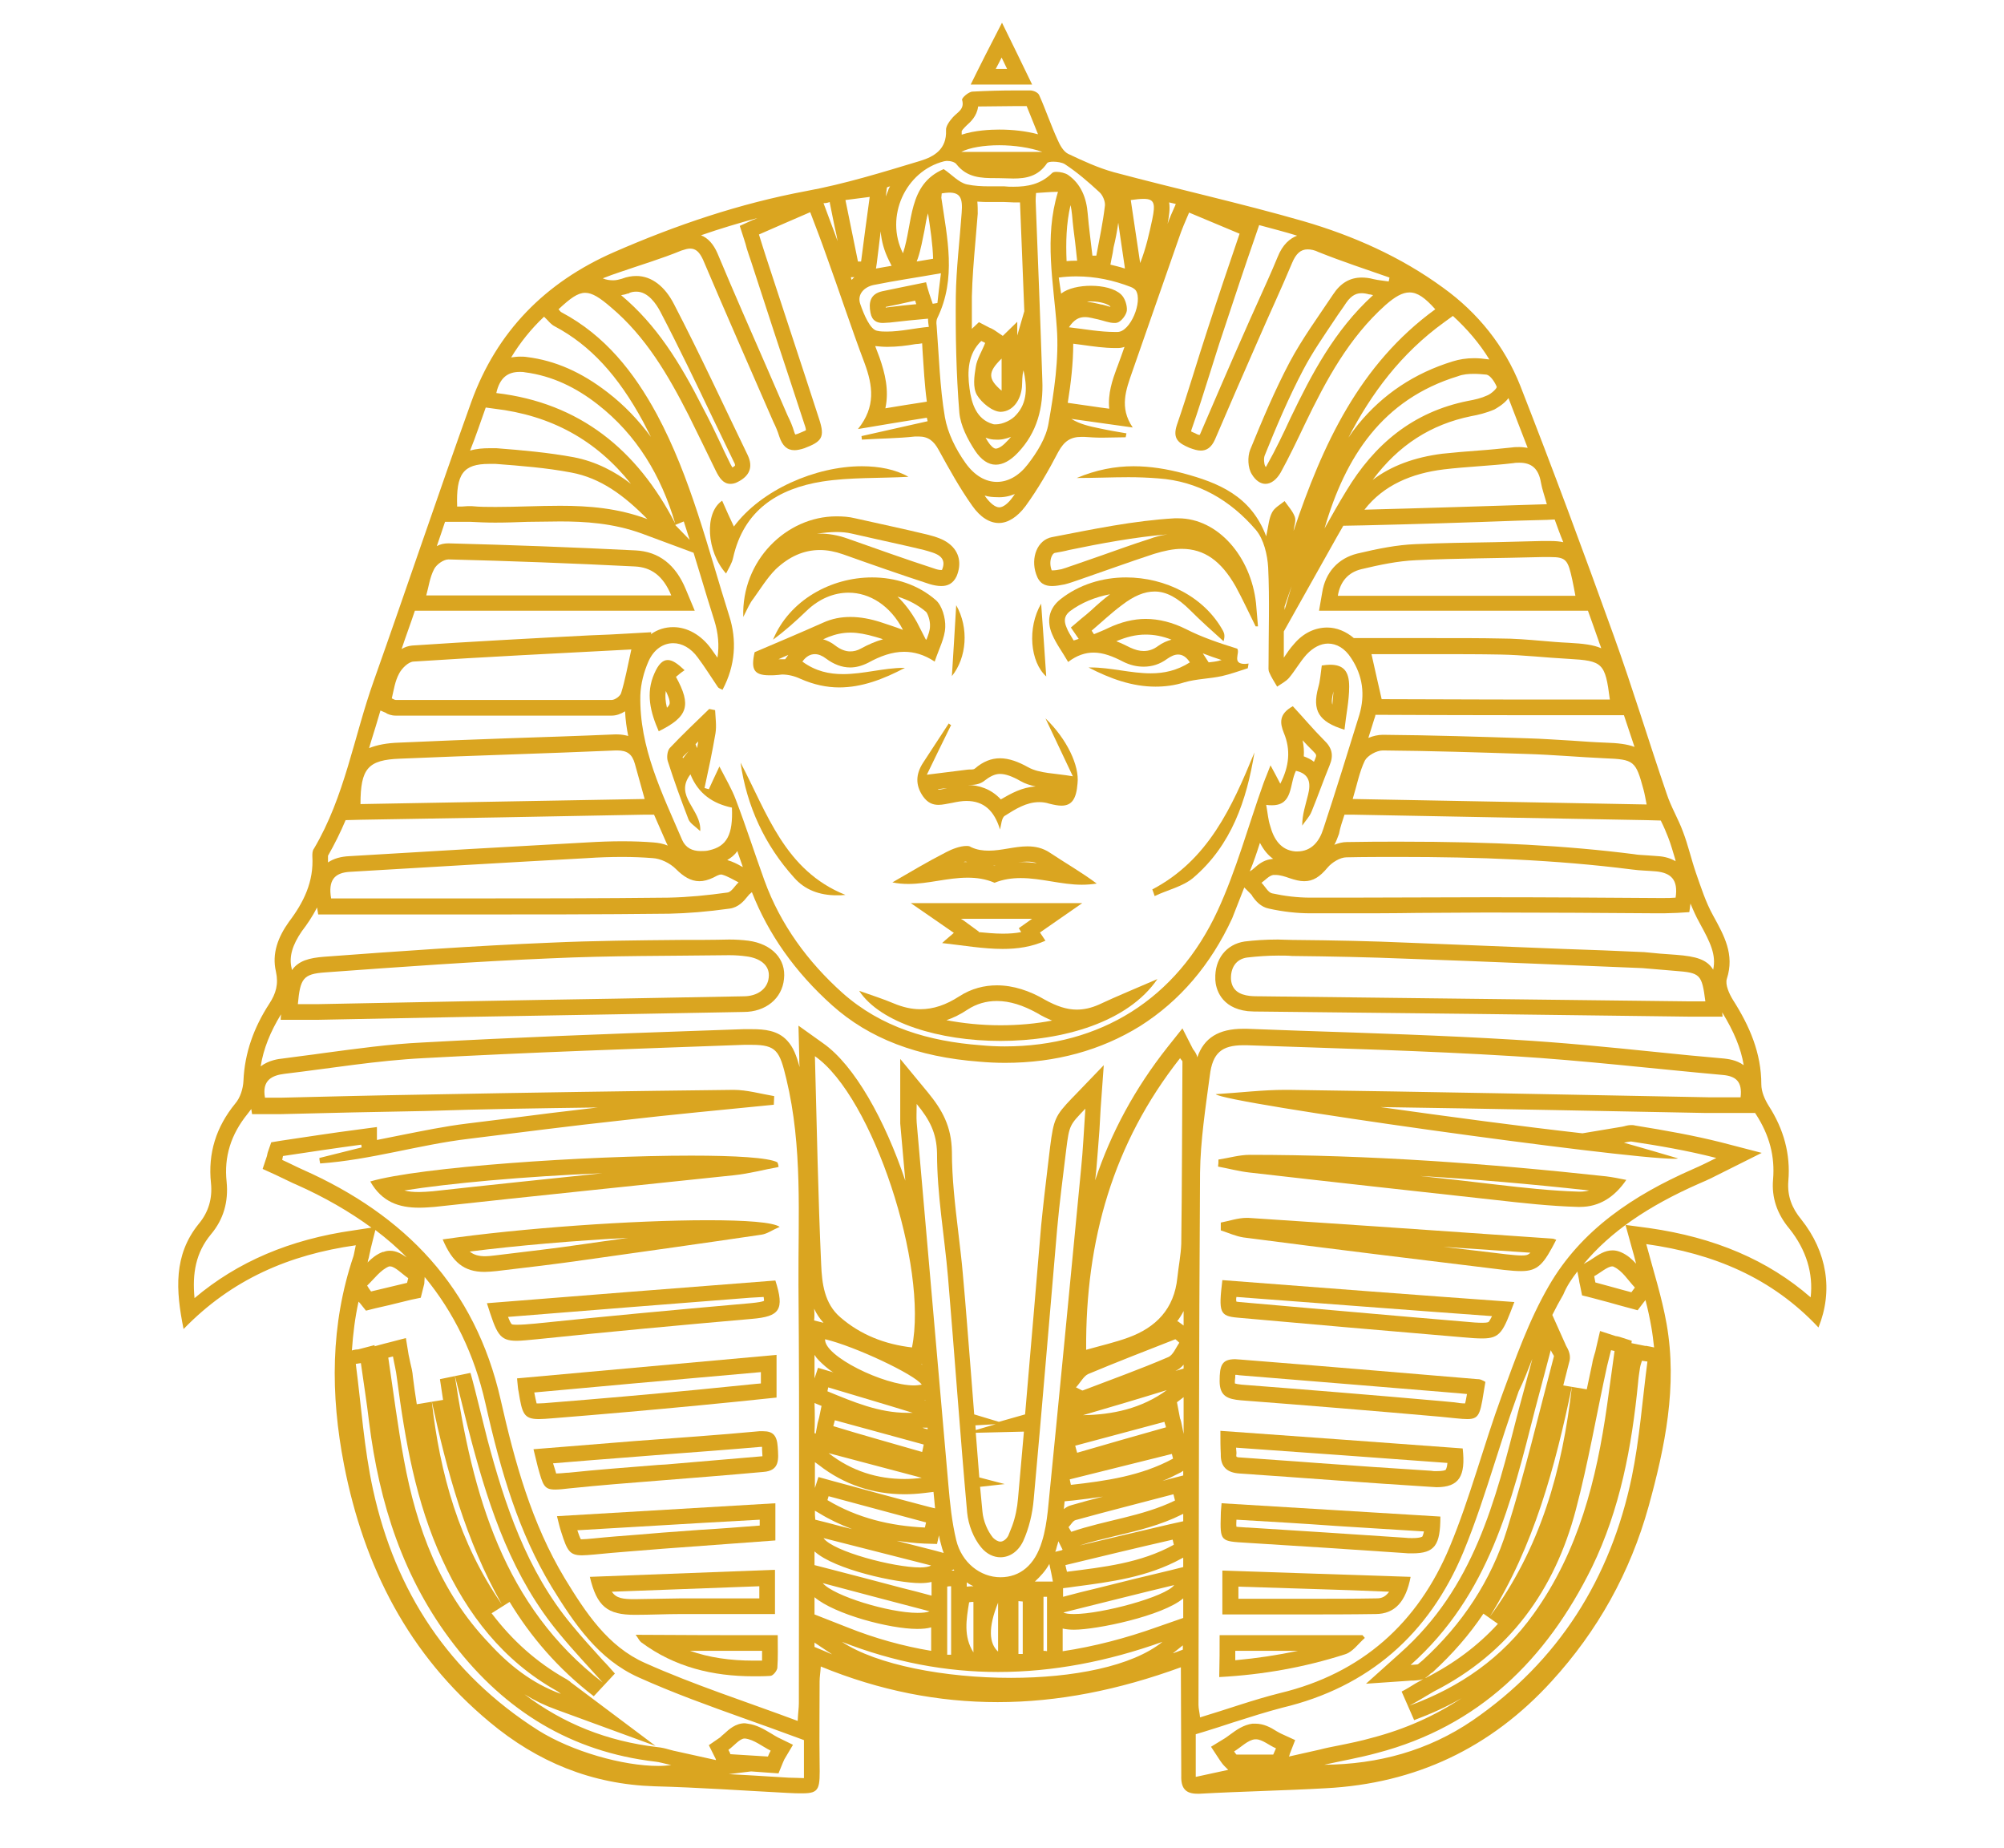<?xml version="1.0" encoding="utf-8"?>
<!-- Generator: Adobe Illustrator 28.1.0, SVG Export Plug-In . SVG Version: 6.00 Build 0)  -->
<svg version="1.1" id="Laag_1" xmlns="http://www.w3.org/2000/svg" xmlns:xlink="http://www.w3.org/1999/xlink" x="0px" y="0px"
	 viewBox="0 0 512 472" style="enable-background:new 0 0 512 472;" xml:space="preserve">
<style type="text/css">
	.st0{fill:#DAA520;}
</style>
<g>
	<g id="_x30_lqAQb_00000147921427090397929430000008228142041259224746_">
		<g>
			<g>
				<path class="st0" d="M255.9,14.7c0.5,1,0.9,1.9,1.4,2.9h-2.9C254.9,16.7,255.4,15.7,255.9,14.7 M256,5.8
					c-2.9,5.6-5.5,10.7-8,15.8c5.5,0,10.4,0,15.7,0C261.1,16.2,258.7,11.3,256,5.8L256,5.8z"/>
			</g>
			<g>
				<path class="st0" d="M283.6,151.8c-1.7,1.3-3.3,2.7-4.8,4.1c-0.8,0.7-1.6,1.4-2.5,2.1l-2.7,2.3l2,2.9c-0.4,0.1-0.8,0.3-1.3,0.4
					c-0.7-1.2-1.4-2.2-1.8-3.3c-1-2.3-0.1-3.4,0.9-4.2C276.2,154,279.8,152.5,283.6,151.8 M292.7,162.1c2.2,0,4.3,0.4,6.6,1.3
					c-1.1,0.3-2.3,0.8-3.4,1.6c-1.2,0.9-2.4,1.3-3.7,1.3c-1.1,0-2.2-0.3-3.5-0.9c-1-0.5-2.2-1.1-3.5-1.6
					C287.8,162.7,290.2,162.1,292.7,162.1 M307.3,166.9c1.6,0.6,3.2,1.2,4.8,1.7c-0.2,0.1-0.5,0.1-0.7,0.2c-0.8,0.2-1.7,0.3-2.6,0.4
					L307.3,166.9C307.3,167,307.3,167,307.3,166.9 M287.7,147.5c-6,0-12,1.8-16.8,5.6c-3,2.4-3.5,5.6-2.1,8.9c1,2.4,2.6,4.5,4.1,7.1
					c2.2-1.7,4.4-2.4,6.5-2.4c2.5,0,5,1,7.5,2.3c1.8,0.9,3.5,1.3,5.3,1.3c2.1,0,4.1-0.6,6-2c1-0.7,1.9-1.1,2.8-1.1
					c1.1,0,2.1,0.6,3,2c-3.3,2.1-6.6,2.8-10,2.8c-5.1,0-10.2-1.5-15.3-1.5c-0.2,0-0.4,0-0.6,0c5.6,2.9,11.2,4.9,17.1,4.9
					c2.4,0,4.9-0.3,7.4-1.1c3.1-0.9,6.4-0.9,9.6-1.6c2.2-0.5,4.4-1.3,6.6-2c0.1-0.4,0.1-0.8,0.2-1.2c-0.3,0-0.6,0.1-0.9,0.1
					c-3.5,0-1.2-2.8-2-3.9c-4.5-1.4-9-2.9-13.1-5c-3.4-1.7-6.9-2.6-10.3-2.6c-3.1,0-6.3,0.8-9.5,2.3c-1.2,0.6-2.5,1.1-3.7,1.6
					c-0.2-0.3-0.4-0.6-0.6-0.9c2.6-2.2,5-4.5,7.7-6.5c3.1-2.4,5.8-3.5,8.4-3.5c3,0,5.9,1.6,9.1,4.8c2.7,2.7,5.6,5.3,8.5,7.9
					c0.4-1.3,0.2-2-0.1-2.6C307.7,152.4,297.7,147.5,287.7,147.5L287.7,147.5z"/>
			</g>
			<g>
				<path class="st0" d="M229.3,152.4c2.7,0.8,5.2,2.1,7.3,3.9c0.4,0.4,1.1,2.2,1,3.7c0,1-0.4,2.1-0.9,3.4c-0.1,0-0.2-0.1-0.2-0.1
					l-2.2-4.3C232.9,156.5,231.2,154.2,229.3,152.4 M217.3,161.6c1.9,0,4,0.4,6.4,1.1l1,0.3c0.3,0.1,0.6,0.2,0.9,0.3
					c-1.8,0.5-3.7,1.3-5.7,2.4c-0.9,0.5-1.8,0.7-2.7,0.7c-1.2,0-2.5-0.5-3.8-1.5c-1-0.8-2.1-1.3-3.1-1.6c0.5-0.2,0.9-0.4,1.4-0.6
					C213.5,162,215.3,161.6,217.3,161.6 M201.4,167.3l-0.8,1.1c-0.2,0-0.5,0-0.7,0c-0.4,0-0.7,0-1,0
					C199.7,168,200.5,167.7,201.4,167.3 M222.8,147.5c-10.5,0-21.1,5.8-25.3,15.9c3-2.2,5.8-4.7,8.5-7.3c3.3-3.2,7.1-4.7,10.8-4.7
					c5.4,0,10.7,3.3,13.9,9.5c-2.1-0.8-4-1.4-5.8-2c-2.5-0.8-5.1-1.3-7.6-1.3c-2.4,0-4.7,0.4-7.1,1.5c-5.6,2.5-11.3,4.9-17.4,7.5
					c-1,4.4-0.2,5.9,3.8,5.9c0.7,0,1.5,0,2.3-0.1c0.3,0,0.6-0.1,0.9-0.1c1.6,0,3.2,0.4,4.7,1.1c3.4,1.5,6.7,2.2,9.9,2.2
					c5.8,0,11.3-2.1,16.8-5c-0.1,0-0.2,0-0.3,0c-5.1,0-10.3,1.6-15.5,1.6c-3.5,0-7-0.7-10.4-3.2c1-1.4,2.1-1.9,3.2-1.9
					c0.9,0,1.9,0.4,2.8,1.1c2,1.5,4.1,2.3,6.2,2.3c1.5,0,3-0.4,4.6-1.2c3.1-1.7,6.1-2.8,9.2-2.8c2.5,0,5.1,0.7,7.8,2.5
					c1.1-3.3,2.6-6,2.7-8.8c0.1-2.3-0.8-5.5-2.4-6.9C234.5,149.3,228.7,147.5,222.8,147.5L222.8,147.5z"/>
			</g>
			<g>
				<path class="st0" d="M298.3,136.5c-1.5,0.2-3.1,0.6-4.7,1.2c-4.1,1.3-8.2,2.8-12.2,4.2c-2.3,0.8-4.6,1.6-6.9,2.4
					c-0.3,0.1-0.6,0.2-0.9,0.3c-0.8,0.3-1.7,0.6-2.4,0.8c-0.9,0.2-1.7,0.3-2.3,0.3c-0.1,0-0.1,0-0.2,0c0-0.1-0.1-0.2-0.1-0.3l0,0
					l0,0c-0.4-1.2-0.3-2.6,0.2-3.5c0.3-0.6,0.7-0.7,0.9-0.7c1.1-0.2,2.3-0.4,3.4-0.7C281.3,138.8,289.9,137.2,298.3,136.5
					 M301,132.4c-0.3,0-0.6,0-0.9,0c-10.5,0.6-20.9,2.8-31.3,4.8c-3.8,0.7-5.5,5.3-4.1,9.4c0.8,2.5,2.3,3.1,4.1,3.1
					c1,0,2-0.2,3.1-0.4c1.3-0.3,2.6-0.8,3.8-1.2c6.4-2.2,12.7-4.5,19.1-6.6c2.6-0.8,5-1.3,7.1-1.3c5.8,0,10.1,3.1,13.8,9.6
					c1.8,3.3,3.4,6.8,5.1,10.2c0.1,0,0.3,0,0.6,0c-0.2-2-0.3-3.9-0.5-5.9C319.6,142.2,311.2,132.4,301,132.4L301,132.4z"/>
			</g>
			<g>
				<path class="st0" d="M254.7,255.7c3.3,0,6.7,1.1,10.3,3.1c1.3,0.8,2.6,1.4,3.8,1.9c-4.1,0.8-8.6,1.2-13.2,1.2
					c-4.9,0-9.6-0.5-13.8-1.3c1.8-0.6,3.6-1.5,5.4-2.7C249.5,256.4,252,255.7,254.7,255.7 M295.7,250.1c-5.5,2.4-10.2,4.3-14.9,6.5
					c-2,0.9-3.9,1.3-5.7,1.3c-2.6,0-5.2-0.9-8.1-2.5c-3.9-2.3-8.1-3.7-12.3-3.7c-3.2,0-6.5,0.8-9.6,2.8c-3.4,2.2-6.6,3.3-10,3.3
					c-2.2,0-4.4-0.5-6.8-1.5c-2.6-1.1-5.4-2-8.8-3.2c5.4,8.2,20.5,12.8,36.1,12.8C271.6,265.9,288.2,261.1,295.7,250.1L295.7,250.1z
					"/>
			</g>
			<g>
				<path class="st0" d="M213.7,135.9c1.3,0,2.6,0.1,3.9,0.4c2.1,0.5,4.1,0.9,6.2,1.4c4,0.9,8.2,1.8,12.3,2.8c1.4,0.4,3,0.8,3.9,1.5
					l0,0l0,0c0.5,0.4,1.6,1.3,0.7,3.5c0,0.1-0.1,0.1-0.1,0.1c0,0-0.1,0-0.2,0c-0.4,0-1-0.1-1.8-0.4c-7.4-2.4-14.9-5.1-22-7.6
					c-2.5-0.9-4.9-1.3-7.3-1.3c-0.2,0-0.4,0-0.6,0C210.4,136.1,212.1,135.9,213.7,135.9 M213.7,131.9c-12.8,0-24.3,11.3-23.8,25.7
					c1.1-2.2,1.7-3.6,2.6-4.7c1.8-2.5,3.5-5.3,5.7-7.5c3.4-3.2,7.1-4.9,11.3-4.9c1.9,0,3.9,0.4,5.9,1.1c7.3,2.6,14.7,5.2,22.1,7.6
					c1,0.3,2,0.5,3,0.5c1.6,0,3-0.6,3.9-2.5c1.3-3.1,0.8-6.2-1.9-8.3c-1.5-1.2-3.5-1.8-5.4-2.3c-6.2-1.5-12.4-2.8-18.6-4.2
					C216.9,132,215.3,131.9,213.7,131.9L213.7,131.9z"/>
			</g>
			<g>
				<path class="st0" d="M255.5,197.7c1.4,0,3.1,0.6,5.2,1.8c1.2,0.7,2.5,1.1,3.9,1.4c-3.5,0.2-6.3,1.8-8.9,3.3
					c-2.6-2.8-5.7-3.6-8.4-3.7l0.4,0l0,0c0,0,0,0,0.1,0c0,0,0.1,0,0.1,0c0.7,0,2.4,0,3.8-1.2C253.5,197.9,254.7,197.7,255.5,197.7
					 M242,201.3c-0.8,0.2-1.6,0.4-2.1,0.4c-0.1,0-0.2,0-0.3-0.1C240.4,201.5,241.2,201.4,242,201.3 M267.1,183.5
					c2.6,5.5,4.7,9.9,7,14.8c-4.6-0.8-8.5-0.7-11.4-2.3c-2.5-1.4-4.9-2.3-7.2-2.3c-2.2,0-4.3,0.8-6.4,2.6c-0.4,0.4-1.3,0.2-1.9,0.3
					c-3.2,0.4-6.5,0.8-10.4,1.3c1.9-4,4.1-8.4,6.2-12.7c-0.3-0.1-0.5-0.3-0.6-0.4c-2.2,3.4-4.4,6.7-6.6,10.1c-1.8,2.8-2,5.6,0,8.5
					c1.2,1.7,2.5,2.2,4,2.2c1,0,2.2-0.3,3.4-0.5c1.4-0.3,2.6-0.5,3.7-0.5c4.4,0,7.1,2.4,8.6,7.3c0.3-1.2,0.4-3,1.2-3.5
					c2.7-1.7,5.5-3.5,8.8-3.5c0.8,0,1.7,0.1,2.6,0.4c1.2,0.3,2.2,0.5,3.1,0.5c2.7,0,3.8-1.8,4.1-5.7
					C275.8,195.6,272.6,188.8,267.1,183.5L267.1,183.5z"/>
			</g>
			<g>
				<path class="st0" d="M263.7,234.7c-0.1,0.1-0.2,0.1-0.3,0.2l-3.1,2.2l0.6,1c-1.5,0.3-3,0.4-4.7,0.4c-2,0-4.1-0.2-6.2-0.4
					l0.1-0.1L246,235c-0.2-0.1-0.3-0.2-0.5-0.3H263.7 M276.5,230.7c-15,0-28.9,0-43.8,0c4.3,3,7.6,5.2,11,7.6c-1,0.9-1.7,1.4-3,2.6
					c5.4,0.6,10.5,1.5,15.5,1.5c3.7,0,7.3-0.5,10.9-2.1c-0.5-0.8-0.9-1.3-1.4-2.1C269,235.9,272.3,233.6,276.5,230.7L276.5,230.7z"
					/>
			</g>
			<g>
				<path class="st0" d="M246.8,220.1c0.1,0,0.2,0.1,0.3,0.1c-0.3,0-0.6,0-0.9,0C246.4,220.1,246.6,220.1,246.8,220.1 M262.4,220.1
					c1,0,1.8,0.1,2.5,0.4c-1.4-0.2-2.8-0.3-4.3-0.3c-0.2,0-0.3,0-0.5,0C261,220.2,261.8,220.1,262.4,220.1 M254.4,221.1
					c-0.1,0-0.3,0.1-0.4,0.1c-0.1,0-0.2-0.1-0.2-0.1C254,221.2,254.2,221.1,254.4,221.1 M246.9,216.1c-1.6,0-3.7,0.8-5.2,1.6
					c-4.7,2.4-9.2,5.1-13.7,7.7c1.4,0.3,2.7,0.4,4.1,0.4c5,0,10-1.6,15.1-1.6c2.3,0,4.6,0.3,6.9,1.3c2.2-0.9,4.5-1.2,6.7-1.2
					c5.2,0,10.4,1.7,15.6,1.7c1.3,0,2.5-0.1,3.8-0.3c-3.9-2.9-8.1-5.3-12-7.9c-1.8-1.2-3.7-1.6-5.7-1.6c-3.3,0-6.6,1.1-9.9,1.1
					c-1.5,0-3-0.2-4.5-0.9C247.7,216.1,247.3,216.1,246.9,216.1L246.9,216.1z"/>
			</g>
			<g>
				<path class="st0" d="M220.2,119.1c-11.8,0-25.7,6-32.7,15.4c-1-2.1-2-4.3-3-6.6c-4.6,3.1-4,13,1,18.6c0.7-1.4,1.5-2.6,1.8-4
					c2.7-12.2,11.5-17.7,22.8-19.5c7.1-1.1,14.5-0.8,22-1.2C228.8,119.9,224.6,119.1,220.2,119.1L220.2,119.1z"/>
			</g>
			<g>
				<path class="st0" d="M320.5,192.2c-5.7,13.9-11.8,27.5-26.1,35c0.2,0.5,0.4,1.1,0.6,1.7c3.3-1.6,7.2-2.4,9.9-4.7
					C314.6,215.9,318.5,204.5,320.5,192.2L320.5,192.2z"/>
			</g>
			<g>
				<path class="st0" d="M189.2,194.8c1.6,11.2,6.2,21.1,13.7,29.4c2.7,3.1,6.5,4.5,10.8,4.5c0.8,0,1.5,0,2.3-0.1
					C200.5,222.4,196,207.7,189.2,194.8L189.2,194.8z"/>
			</g>
			<g>
				<path class="st0" d="M170.1,176.5c1.1,2.2,1.1,3.1,0.9,3.5c-0.1,0.2-0.2,0.4-0.6,0.8C170,179.2,169.9,177.8,170.1,176.5
					 M170.6,168.6c-1.3,0-2.4,1.1-3.4,3.4c-2.3,5.1-1,10,1.1,14.8c7.5-3.7,8.4-6.6,4.4-13.9c0.6-0.5,1.3-1.1,2.2-1.7
					C173.1,169.5,171.8,168.6,170.6,168.6L170.6,168.6z"/>
			</g>
			<g>
				<path class="st0" d="M340.7,176.6c-0.1,1.1-0.2,2.2-0.3,3.4C340.1,179.1,340.4,177.8,340.7,176.6
					C340.7,176.7,340.7,176.6,340.7,176.6 M339.8,169.8c-0.6,0-1.4,0.1-2.1,0.2c-0.3,2.1-0.4,3.9-0.9,5.6c-1.6,5.9,0.1,8.8,6.7,10.8
					c0.4-3.8,1.2-7.4,1.2-11C344.7,171.4,343.2,169.8,339.8,169.8L339.8,169.8z"/>
			</g>
			<g>
				<path class="st0" d="M266,154.2c-3.6,6.2-2.8,14.9,1.3,18.6C266.9,166.9,266.5,161,266,154.2L266,154.2z"/>
			</g>
			<g>
				<path class="st0" d="M244.3,154.6c-0.4,6.4-0.7,12.2-1.1,18.1C247,168,247.6,160.4,244.3,154.6L244.3,154.6z"/>
			</g>
			<g>
				<path class="st0" d="M362.8,300.4c13.6,0.8,27.8,2,43.2,3.7c-0.7,0.2-1.5,0.3-2.2,0.3c-0.1,0-0.3,0-0.5,0
					c-6.9-0.2-14.1-1-21-1.8C375.8,301.8,369.3,301.1,362.8,300.4 M319.3,295c-2.7,0-5.3,0.8-8,1.2c0,0.6,0,1.2-0.1,1.8
					c2.7,0.5,5.3,1.2,7.9,1.5c20.9,2.4,41.8,4.7,62.7,7c7.1,0.8,14.2,1.6,21.3,1.8c0.2,0,0.4,0,0.6,0c4.9,0,8.8-2.5,11.8-6.9
					c-2-0.4-3.5-0.7-5.1-0.9C380.1,297.2,349.8,295,319.3,295L319.3,295z"/>
			</g>
			<g>
				<path class="st0" d="M315.6,351.2c0.3,0,0.6,0,1,0.1c18.7,1.5,37.7,3.1,56.1,4.6l2.1,0.2c-0.2,1-0.3,1.8-0.5,2.4
					c-0.7,0-1.7-0.1-2.9-0.3c-0.9-0.1-2-0.2-3.2-0.3c-16.9-1.5-34.1-2.9-51-4.2c-0.9-0.1-1.4-0.2-1.7-0.3c0-0.1,0-0.4,0-0.7
					C315.6,352.1,315.6,351.6,315.6,351.2 M315.6,347.2c-3.4,0-4,1.5-4,5.6c0,3.9,2.1,4.6,5.4,4.9c17,1.3,34,2.7,51,4.2
					c3.2,0.3,5.4,0.6,6.9,0.6c3.4,0,3.3-1.7,4.6-9.5c-0.7-0.4-1.3-0.7-1.8-0.7c-0.1,0-0.1,0-0.2,0c-20.2-1.7-40.3-3.4-60.5-5
					C316.5,347.3,316,347.2,315.6,347.2L315.6,347.2z"/>
			</g>
			<g>
				<path class="st0" d="M315.9,331.3c21.3,1.6,43.2,3.3,65.3,4.9c-0.3,0.6-0.6,1.1-0.8,1.4c-0.1,0.1-0.2,0.3-1.7,0.3
					c-1.1,0-2.6-0.1-4.6-0.3c-19.2-1.6-38.9-3.4-57.4-5c-0.3,0-0.6-0.1-0.8-0.1C315.8,332.2,315.8,331.7,315.9,331.3 M312.3,327
					c-1,8.3-0.7,9.2,4,9.6c19.1,1.7,38.3,3.4,57.4,5c2.1,0.2,3.7,0.3,5,0.3c4.7,0,5.3-1.7,8.2-9.3C361.7,330.8,337,328.9,312.3,327
					L312.3,327z"/>
			</g>
			<g>
				<path class="st0" d="M315.8,369.8c18.4,1.3,36.5,2.6,54,3.9c-0.1,1.3-0.4,1.6-0.4,1.7c-0.1,0.2-0.8,0.4-2.5,0.4
					c-0.4,0-0.8,0-1.3-0.1c-9.7-0.6-19.7-1.3-29.3-2c-6.3-0.5-12.9-0.9-19.4-1.4c-0.6,0-0.9-0.1-1-0.2c0-0.1-0.1-0.3,0-0.7l0-0.2
					l0-0.2C315.9,370.7,315.8,370.3,315.8,369.8 M311.8,365.5c0,2.4,0,4.2,0.1,5.9c-0.1,3.3,1.6,4.8,4.8,5
					c16.2,1.1,32.5,2.4,48.7,3.4c0.6,0,1.1,0.1,1.6,0.1c5.8,0,7.5-2.8,6.7-9.9C353.3,368.5,332.9,367,311.8,365.5L311.8,365.5z"/>
			</g>
			<g>
				<path class="st0" d="M368.8,318.5c7.4,0.5,14.9,1,22.2,1.5c-0.7,0.7-1.3,0.7-2.3,0.7c-0.9,0-2.1-0.1-3.9-0.3
					C379.5,319.8,374.2,319.1,368.8,318.5 M318.5,311.1c-2.2,0-4.5,0.8-6.6,1.2c0,0.6,0,1.3,0,2c1.9,0.6,3.8,1.5,5.8,1.8
					c22.2,2.9,44.4,5.6,66.6,8.3c1.7,0.2,3.2,0.3,4.3,0.3c4.4,0,5.8-1.8,9-8c-0.3-0.1-0.7-0.3-1-0.3c-25.9-1.8-51.8-3.6-77.7-5.3
					C318.8,311.1,318.7,311.1,318.5,311.1L318.5,311.1z"/>
			</g>
			<g>
				<path class="st0" d="M315.9,388.2c8.6,0.5,17.2,1,25.5,1.6c7.3,0.5,14.9,0.9,22.4,1.4c-0.2,1-0.4,1.2-0.4,1.3
					c0,0-0.4,0.4-2.6,0.4c-0.6,0-1.2,0-2-0.1c-13.6-0.9-26.9-1.8-40-2.6l-0.3,0c-0.9-0.1-1.9-0.1-2.6-0.2
					C315.8,389.4,315.9,388.8,315.9,388.2 M312.1,384c-0.1,1.3-0.2,2.1-0.2,3c-0.2,6.8-0.1,6.7,6.6,7.1c13.3,0.8,26.7,1.7,40,2.6
					c0.8,0.1,1.6,0.1,2.3,0.1c5.8,0,7.2-2.1,7.2-9.4C349.4,386.3,330.9,385.1,312.1,384L312.1,384z"/>
			</g>
			<g>
				<path class="st0" d="M316.3,405.3c6.4,0.2,12.8,0.4,19.1,0.6c6.4,0.2,12.9,0.4,19.5,0.7c-1.2,1.7-2.5,1.7-3.4,1.7h0l0,0
					c-5.6,0.1-11.5,0.1-19.4,0.1c-3.2,0-6.5,0-9.8,0c-2,0-3.9,0-5.9,0V405.3 M312.3,401.2c0,3.7,0,6.9,0,11.2c6.6,0,13.2,0,19.7,0
					c6.5,0,13,0,19.4-0.1c5,0,7.8-3.2,9-9.5C344.2,402.3,328.3,401.7,312.3,401.2L312.3,401.2z"/>
			</g>
			<g>
				<path class="st0" d="M331.6,421.7c-5.2,1.1-10.5,1.9-16,2.4c0-0.8,0-1.6,0-2.4H331.6 M348.1,417.7c-12.1,0-24.2,0-36.5,0
					c0,3.6,0,6.9-0.1,10.7c11.2-0.6,21.8-2.5,32.1-5.8c2-0.6,3.4-2.7,5.1-4.2C348.5,418.2,348.3,417.9,348.1,417.7L348.1,417.7z"/>
			</g>
			<g>
				<path class="st0" d="M153.9,299.7c-14.3,1.5-28.9,3-43.3,4.6c-1.3,0.1-2.5,0.2-3.5,0.2c-1.5,0-2.7-0.1-3.8-0.4
					C114.6,302.3,133.9,300.5,153.9,299.7 M176.6,295.2c-26.8,0-69.4,2.9-82,6.6c3,5.3,7.4,6.7,12.5,6.7c1.3,0,2.6-0.1,3.9-0.2
					c25.5-2.8,51.1-5.4,76.6-8.1c3.8-0.4,7.5-1.4,11.3-2.1c0-0.4-0.1-0.8-0.3-1.2C196.3,295.7,187.8,295.2,176.6,295.2L176.6,295.2z
					"/>
			</g>
			<g>
				<path class="st0" d="M194.4,350.5v1.4v1.5c-0.4,0-0.8,0.1-1.2,0.1c-5.2,0.5-10,1-15,1.5c-12.4,1.2-25,2.3-37.5,3.3
					c-1.1,0.1-2.3,0.2-3.1,0.2c-0.2,0-0.4,0-0.5,0c-0.2-0.7-0.4-1.8-0.6-2.8c8.5-0.8,16.9-1.5,25.3-2.3
					C172.7,352.4,183.5,351.5,194.4,350.5 M198.4,346.1c-22.3,2-44.1,4-66.3,6c0.2,1.8,0.2,2.6,0.4,3.4c0.9,5.6,1.3,7,5.2,7
					c0.9,0,2.1-0.1,3.4-0.2c12.5-1,25-2.1,37.5-3.3c6.5-0.6,13-1.3,19.8-2c0-2,0-3.5,0-5.1C198.4,350.2,198.4,348.5,198.4,346.1
					L198.4,346.1z"/>
			</g>
			<g>
				<path class="st0" d="M195.1,331.3c0.1,0.5,0.1,0.8,0.1,1c-0.4,0.2-1.4,0.4-3.5,0.6c-20.5,1.8-38.5,3.5-54.9,5.2
					c-2,0.2-3.6,0.3-4.8,0.3c-0.9,0-1.2-0.1-1.2-0.1c0,0,0,0,0,0c-0.3-0.2-0.6-0.9-1-1.9c20.8-1.7,41.6-3.3,61.8-4.9L195.1,331.3
					 M198.1,327.1c-24.4,1.9-48.9,3.8-73.7,5.8c2.5,7.8,3.1,9.6,7.6,9.6c1.3,0,3-0.2,5.2-0.4c18.3-1.9,36.6-3.6,54.9-5.2
					C199.2,336.3,200.5,334.6,198.1,327.1L198.1,327.1z"/>
			</g>
			<g>
				<path class="st0" d="M194.7,369.6c0,0.1,0,0.2,0,0.3l0,0.4c0,0.5,0.1,1.2,0.1,1.7c0,0-0.1,0-0.1,0l0,0l0,0
					c-8.2,0.7-16.5,1.4-24.6,2.1l-1.8,0.1c-8.5,0.7-15.6,1.2-23.1,2l-0.3,0c-1.1,0.1-2.1,0.2-2.8,0.2c-0.2-0.7-0.5-1.7-0.8-2.6
					c6.3-0.5,13.1-1.1,21.3-1.7c2.5-0.2,5.1-0.4,7.6-0.6c7.9-0.6,16.1-1.2,24.1-1.9C194.5,369.6,194.6,369.6,194.7,369.6
					 M195.3,371.9L195.3,371.9 M195,365.6c-0.3,0-0.6,0-1,0c-10.6,1-21.1,1.7-31.7,2.5c-8.5,0.7-17.1,1.4-26,2.1
					c0.5,2,0.8,3.3,1.1,4.5c1.3,4.7,1.6,5.8,4.4,5.8c0.9,0,2.1-0.1,3.7-0.3c7.7-0.8,15.3-1.4,23-2c8.8-0.7,17.7-1.4,26.5-2.2
					c4.3-0.3,3.9-3.3,3.7-6.4C198.5,366.7,197.5,365.6,195,365.6L195,365.6z"/>
			</g>
			<g>
				<path class="st0" d="M160.5,316.2c-2.1,0.3-4.3,0.6-6.4,0.9l-4.9,0.7c-7.4,1.1-14.7,1.9-22.8,2.9l0,0l0,0
					c-0.9,0.1-1.7,0.2-2.4,0.2c-1.6,0-2.9-0.3-4-1.2C131.9,318.2,146.8,316.9,160.5,316.2 M180.8,311.7c-18.8,0-47.6,2-67.7,4.9
					c2.5,5.9,5.5,8.3,10.7,8.3c0.9,0,1.9-0.1,3-0.2c7.7-0.9,15.3-1.8,22.9-2.9c14.9-2.1,29.9-4.2,44.8-6.4c1.5-0.2,2.8-1.2,4.7-2
					C197.5,312.2,190.5,311.7,180.8,311.7L180.8,311.7z"/>
			</g>
			<g>
				<path class="st0" d="M194.1,388.2v1.5c-5.1,0.4-10.2,0.8-15.3,1.1l-9.5,0.7c-2,0.2-4,0.3-6,0.5c-3.9,0.3-7.9,0.6-11.8,1
					c-1.2,0.1-2.1,0.2-2.8,0.2c-0.1,0-0.2,0-0.3,0c-0.3-0.5-0.6-1.5-0.9-2.3c10.8-0.6,21.6-1.3,32.3-1.9L194.1,388.2 M198.1,384
					c-18.6,1.1-37,2.2-55.8,3.3c0.4,1.6,0.7,2.9,1.1,4.1c1.5,4.7,2.1,5.9,5.3,5.9c0.8,0,1.9-0.1,3.1-0.2c5.9-0.6,11.9-1,17.8-1.5
					c9.5-0.7,18.9-1.4,28.5-2.1C198.1,390.3,198.1,387.3,198.1,384L198.1,384z"/>
			</g>
			<g>
				<path class="st0" d="M194,405.2v3.1h-19.9c-2.1,0-4.1,0.1-6.1,0.1c-1.9,0-3.9,0.1-5.8,0.1c-3.1,0-4.7-0.2-5.9-1.9l13.5-0.5
					C177.8,405.8,185.9,405.5,194,405.2 M198,401c-15.9,0.6-31.5,1.2-47.3,1.8c1.8,7.6,4.5,9.7,11.5,9.7c4,0,7.9-0.2,11.9-0.2
					c7.9,0,15.8,0,23.9,0C198,408.1,198,404.9,198,401L198,401z"/>
			</g>
			<g>
				<path class="st0" d="M176.3,421.7c6.1,0,12.2,0,18.4,0c0,0.8,0,1.7,0,2.5c-0.8,0-1.5,0-2.2,0
					C186.5,424.2,181.1,423.4,176.3,421.7 M162.4,417.6c0.7,0.9,0.9,1.5,1.4,1.9c8.6,6.4,18.4,8.7,28.7,8.7c1.4,0,2.9,0,4.3-0.1
					c0.7,0,1.7-1.3,1.8-2c0.2-2.7,0.1-5.4,0.1-8.4C186.5,417.7,174.7,417.7,162.4,417.6L162.4,417.6z"/>
			</g>
		</g>
	</g>
	<g>
		<path class="st0" d="M259.5,27.1c0.9,0,1.9,0,2.8,0c0.6,1.4,1.1,2.8,1.7,4.2c0.4,1,0.8,2,1.2,3c-3-0.8-6.4-1.2-9.9-1.2
			c-2.3,0-6.3,0.2-9.6,1.3c0-0.3,0-0.6,0-0.9c0.1-0.2,0.3-0.5,0.8-1c0.1-0.1,0.3-0.3,0.5-0.5c0.9-0.8,2.6-2.3,2.9-4.8
			C253.1,27.2,256.3,27.1,259.5,27.1 M227.4,47.6c-0.2,0.3-0.4,0.7-0.5,1.1c-0.2,0.5-0.4,1-0.6,1.5l0.3-2.3
			C226.9,47.7,227.1,47.7,227.4,47.6 M249.7,51.5c1.1,0.1,2.2,0.1,3.2,0.1l1,0l1,0c0.5,0,1.1,0,1.6,0c1,0,1.7,0.1,2.4,0.1
			c0.5,0,1.1,0,1.7,0c0.4,9.1,0.7,18.4,1.1,27.8l-1.8,6.2v-3.5l-3.7,3.6l-2.2-1.5c-0.5-0.3-0.9-0.5-1.2-0.6c-0.1,0-0.2-0.1-0.2-0.1
			l-2.5-1.3l-1.8,1.7c0-2.6,0-5.4,0-8.2c0.1-4.6,0.5-9.4,0.9-14c0.2-2.3,0.4-4.8,0.6-7.2C249.8,53.6,249.8,52.5,249.7,51.5
			 M212,51.6l0,0.2c0.6,2.9,1.1,5.6,1.7,8.2c0.1,0.5,0.2,1.1,0.3,1.6c-1.1-3.1-2.3-6.1-3.3-8.9l-0.3-0.8
			C211,51.9,211.5,51.8,212,51.6 M298.7,51.7c0.6,0.1,1.1,0.3,1.7,0.4l-0.2,0.5c-0.7,1.6-1.4,3.1-1.9,4.6c0-0.2,0.1-0.3,0.1-0.5l0,0
			l0,0C298.6,55.4,299,53.5,298.7,51.7 M273.5,52.4c0.2,0.8,0.3,1.6,0.4,2.5c0.2,2.4,0.5,4.8,0.8,7.1c0.1,1.2,0.3,2.4,0.4,3.7
			l0.1,0.9c-0.1,0-0.2,0-0.2,0c-0.8,0-1.6,0-2.5,0.1C272.3,61.9,272.4,57.2,273.5,52.4 M237.1,54.5
			C237.1,54.5,237.1,54.5,237.1,54.5c0.6,4,1.2,7.9,1.3,11.6c-1.4,0.2-2.8,0.5-4.2,0.7l0.3-0.8c0.8-2.4,1.2-4.8,1.7-7.2
			C236.5,57.2,236.7,55.7,237.1,54.5 M193.5,55.7c-0.4,0.2-0.8,0.4-1.2,0.5l-3.3,1.5l1.1,3.4c0.3,0.9,0.5,1.6,0.7,2.4
			c0.4,1.2,0.7,2.2,1.1,3.3c1.9,5.9,3.9,11.9,5.8,17.8c2.6,7.8,5.2,15.8,7.8,23.7c0.3,0.8,0.4,1.3,0.4,1.6c-0.3,0.2-0.9,0.4-1.8,0.8
			c-0.4,0.2-0.7,0.2-0.9,0.3c-0.1-0.1-0.2-0.4-0.3-0.7c-0.4-1.4-1-2.8-1.7-4.2c-1.7-4-3.5-8-5.2-12c-4.2-9.6-8.6-19.6-12.7-29.4l0,0
			l0,0c-1-2.3-2.4-3.9-4.2-4.6C184,58.4,188.7,57,193.5,55.7 M285.7,56.9c0.5,3.7,1.1,7.3,1.6,10.9l0.1,0.8c-1.2-0.4-2.5-0.7-3.7-1
			L284,66c0.2-0.9,0.4-1.9,0.5-2.8C285,61.2,285.4,59.1,285.7,56.9 M321.7,57.5c3.3,0.9,6.5,1.7,9.7,2.7c-1.8,0.7-3.7,2.2-5,5.5
			c-1.6,3.9-3.4,7.8-5.1,11.6c-1.2,2.7-2.5,5.5-3.7,8.3c-3.6,8.1-7.1,16.3-10.9,25.1c-0.1,0.2-0.1,0.3-0.2,0.4
			c-0.2,0-0.6-0.1-1.1-0.4c-0.5-0.2-0.9-0.4-1.1-0.5c0-0.1,0.1-0.2,0.1-0.4c1.7-4.8,3.2-9.7,4.7-14.4c1.1-3.4,2.1-6.8,3.3-10.3
			c2.9-8.8,5.8-17.5,8.1-24.1L321.7,57.5 M225,59.1c0.2,2.5,0.9,5,2.1,7.4l0.7,1.4c-1.4,0.2-2.7,0.5-4,0.7l0.2-1.3
			C224.3,64.6,224.7,61.9,225,59.1 M218.3,70.8c-0.3,0.2-0.5,0.5-0.7,0.7c-0.1-0.2-0.2-0.5-0.2-0.7H218.3 M162.6,74.5
			c3,0,5.1,3.2,6.1,5.1c4.7,9,9.2,18.4,13.5,27.4c1.8,3.7,3.5,7.3,5.3,11c0.3,0.5,0.3,0.8,0.3,0.9c-0.1,0.1-0.2,0.3-0.7,0.5
			c-0.1-0.2-0.3-0.5-0.5-0.9c-0.7-1.5-1.5-3-2.2-4.6c-1.5-3.2-3.1-6.5-4.8-9.7c-6-11.8-11.9-21.2-20.8-28.7c0,0,0,0-0.1-0.1
			c0.6-0.1,1.1-0.2,1.6-0.4l0.1,0l0.1,0C161.1,74.6,161.9,74.5,162.6,74.5 M347.9,74.9c0.6,0,1.2,0.1,1.9,0.3l0.1,0l0.1,0
			c0.3,0.1,0.6,0.1,0.8,0.2c-9.9,9-15.8,20.4-21,31.2c-1.9,4.1-3.9,8.3-6.1,12.2c-0.1,0.2-0.2,0.4-0.3,0.5c-0.1-0.1-0.1-0.2-0.2-0.3
			c-0.2-0.4-0.4-1.8-0.1-2.6c2.9-7.2,6.1-14.8,9.9-22c2.3-4.4,5.3-8.7,8.1-12.9c0.9-1.4,1.9-2.7,2.8-4.1
			C345.4,75.2,346.8,74.9,347.9,74.9 M233.8,76.8c0.1,0.3,0.2,0.6,0.3,0.9c-2.4,0.2-4.8,0.5-7.3,0.8l0,0l0,0c-0.2,0-0.3,0-0.5,0.1
			c0-0.1,0-0.1,0-0.2c0,0,0,0,0,0c2-0.4,4-0.8,6.1-1.3C232.8,77,233.3,76.9,233.8,76.8 M278.7,77c2.6,0,4.3,0.7,4.9,1.2
			c0,0.1,0.1,0.1,0.1,0.2c-0.3-0.1-0.7-0.2-1-0.3c-0.4-0.1-0.8-0.2-1.1-0.3l-0.1,0l-0.1,0c-0.3-0.1-0.5-0.1-0.8-0.2
			c-0.8-0.2-1.8-0.4-2.9-0.5C278.1,77,278.4,77,278.7,77 M371.2,80.7c3.6,3.3,6.8,7,9.3,11.1l-0.1,0l-0.1,0
			c-1.4-0.2-2.5-0.3-3.7-0.3c-2,0-3.8,0.3-5.4,0.8c-9.8,3-17.9,8.4-24.2,16.1c-0.9,1.1-1.7,2.2-2.5,3.4
			c5.8-11.2,13.4-21.5,24.5-29.5L371.2,80.7 M139,80.9l0.9,0.9l0,0c0.3,0.3,0.9,1.1,1.9,1.6c9,4.8,16.1,12.5,22.5,24.3
			c0.7,1.3,1.3,2.6,2,3.9c-3.2-4.3-6.8-8.1-11.1-11.4c-6.6-5.1-13.3-8.1-20.6-9l0,0l0,0c-0.6-0.1-1.2-0.1-1.7-0.1
			c-0.8,0-1.6,0.1-2.3,0.2C132.9,87.5,135.7,84,139,80.9 M235.6,87.7c0,0.7,0.1,1.3,0.1,1.9c0.3,4.3,0.5,8.6,1.1,13l-0.6,0.1
			c-3.2,0.5-6.5,1-10,1.6c1-4.6-0.1-9-1.5-13c-0.4-1-0.7-1.9-1.1-2.9c1,0.1,2,0.2,3.1,0.2c2.5,0,4.9-0.3,7.2-0.7
			C234.4,87.9,235,87.8,235.6,87.7 M274.2,87.8c0.8,0.1,1.5,0.2,2.3,0.3c2.9,0.4,5.6,0.8,8.4,0.8c0.2,0,0.5,0,0.7,0
			c0.6,0,1.2-0.1,1.7-0.3c-0.6,1.7-1.2,3.4-1.8,5l-0.2,0.5c-1.1,3-2.3,6.5-1.9,10.3c-3.2-0.4-6.2-0.9-9.2-1.3l-1.4-0.2
			C273.6,97.9,274.2,92.8,274.2,87.8 M385.4,101.7c1.6,4.1,3.2,8.4,4.9,12.7c-0.7-0.1-1.4-0.2-2.1-0.2c-0.6,0-1.3,0-1.9,0.1
			c-2.9,0.3-5.8,0.6-8.7,0.8c-3,0.2-6,0.5-9.1,0.8c-7.1,0.9-13.1,3.1-17.8,6.7c6.6-8.9,14.9-14.2,25.2-16.3c1.7-0.3,3.8-0.8,5.9-1.7
			l0,0C382.3,104.3,384.2,103.3,385.4,101.7 M124.1,104.1l2.2,0.3c14.5,1.7,26,8,34.9,19.2c-4-3.1-8.9-5.7-14.6-6.8
			c-6.5-1.2-13.2-1.8-19.7-2.3l-0.1,0l-0.1,0c-0.6,0-1.2,0-1.8,0c-1.4,0-3.1,0.1-4.8,0.6C121.6,111.4,122.8,107.7,124.1,104.1
			 M258.3,111.6c-0.4,0.5-0.8,0.9-1.2,1.3c-1.2,1.3-2.2,1.7-2.7,1.7c-0.5,0-1.3-0.7-2-1.8c-0.2-0.3-0.4-0.7-0.6-1
			c0.2,0.1,0.4,0.1,0.6,0.2c0.6,0.2,1.3,0.3,2,0.3C255.7,112.4,257,112.1,258.3,111.6 M259.3,126.2c-0.2,0.3-0.4,0.5-0.5,0.7
			c-1.2,1.7-2.5,2.7-3.5,2.7c-1,0-2.3-1-3.6-2.8c0-0.1-0.1-0.1-0.1-0.2c1,0.3,2.1,0.4,3.1,0.4C256.3,127.1,257.8,126.8,259.3,126.2
			 M397.2,132.7c0.7,1.9,1.4,3.9,2.2,5.8c-0.9-0.2-2-0.3-3.3-0.3c-0.7,0-1.4,0-2.3,0c-4,0.1-8.1,0.2-12,0.3
			c-6.6,0.1-13.4,0.2-20.2,0.5c-4.7,0.2-9.3,1.1-14.8,2.4c-4.9,1.2-8.2,4.8-9,10l-0.8,4.6h4.7h60.7h3.3c0.9,2.5,1.8,5,2.7,7.6
			c0.2,0.7,0.5,1.3,0.7,2c-2-0.9-4.7-1.2-8.3-1.4c-2.3-0.1-4.6-0.3-6.9-0.5c-3.5-0.3-7.1-0.6-10.7-0.6c-4.7-0.1-9.7-0.1-16.4-0.1
			c-2.7,0-5.5,0-8.2,0c-2.8,0-5.6,0-8.4,0h-4.3c-2-1.7-4.4-2.7-6.8-2.7c-3.1,0-6.1,1.4-8.4,4.1c-1.1,1.2-1.9,2.4-2.7,3.6
			c0-1.9,0-3.8,0-5.7c0-0.3,0-0.7,0-1l13.7-24.4c0.5-0.9,1-1.7,1.5-2.6l5.3-0.1c13-0.3,25.8-0.7,39.3-1.2l7.4-0.2L397.2,132.7
			 M174.7,133.2c0.5,1.6,1,3.1,1.5,4.7l-3.7-3.8L174.7,133.2 M143.1,133.2c6.2,0,13.5,0.4,20.9,3.1l13.2,4.9c0.6,2,1.2,3.9,1.8,5.9
			c1.1,3.7,2.3,7.6,3.5,11.4c1,3.2,1.3,6.4,0.8,9.5c-0.6-0.8-1.1-1.6-1.7-2.4c-2.5-3.4-6-5.4-9.6-5.4c-2.1,0-4,0.6-5.7,1.8l0.1-0.5
			l-5.3,0.3c-3.5,0.2-7,0.4-10.4,0.5c-15.6,0.8-30.4,1.6-45.4,2.6c-1,0.1-1.9,0.4-2.7,0.9c1.1-3.3,2.3-6.5,3.4-9.8h2.9h62.6h6
			l-2.3-5.5c-2.6-6.3-6.9-9.6-12.8-9.9c-15.9-0.8-32-1.4-47.7-1.8l-0.1,0h-0.1c-1,0-2,0.2-2.9,0.7c0.7-2,1.4-4.1,2.1-6.2h3
			c0.5,0,0.9,0,1.4,0c0.4,0,0.8,0,1.2,0c0.4,0,0.7,0,0.9,0l0,0l0,0c1.9,0.1,4,0.2,6.3,0.2c2.8,0,5.6-0.1,8.3-0.2
			C137.6,133.3,140.4,133.2,143.1,133.2 M330,149.7l-1.8,6.1c0-0.3,0-0.6,0-0.9L330,149.7 M97.2,181.5l1.4,0.6c0,0,0.1,0,0.1,0.1
			c0.4,0.2,1.2,0.6,2.4,0.6c6.1,0,12.3,0,18.4,0c6.1,0,12.3,0,18.4,0c6.9,0,12.9,0,18.4,0c1.1,0,2.3-0.4,3.4-1.1
			c0.1,2.2,0.4,4.3,0.8,6.3c-0.8-0.2-1.7-0.4-2.8-0.4c-0.2,0-0.4,0-0.6,0c-9.2,0.4-18.5,0.7-27.5,1c-9,0.3-18.4,0.7-27.6,1.1
			c-3.2,0.1-5.7,0.6-7.7,1.4c0.2-0.6,0.3-1.1,0.5-1.7C95.6,186.9,96.4,184.2,97.2,181.5 M351.4,182.6l1.5,0
			c19.6,0.1,39.3,0.1,58.3,0.1h3.7c0.5,1.5,1,3,1.5,4.5c0.4,1.2,0.8,2.4,1.2,3.6c-1.8-0.7-4.2-1-7.5-1.1c-2.8-0.1-5.6-0.3-8.4-0.5
			c-3.7-0.2-7.6-0.5-11.4-0.6c-12.1-0.4-24.6-0.8-37-0.9c-1.2,0-2.5,0.3-3.7,0.8c0.5-1.6,1-3.2,1.5-4.8l0,0l0,0
			C351.2,183.3,351.4,183,351.4,182.6 M332.8,189.1c0.9,1,1.8,1.9,2.7,2.8l0,0l0,0c0.9,0.9,0.9,1,0.5,2c-0.1,0.2-0.2,0.5-0.3,0.7
			c-0.7-0.6-1.6-1-2.6-1.4C333.2,191.9,333.1,190.5,332.8,189.1 M178.4,189.4c-0.1,0.6-0.2,1.1-0.3,1.7l-0.4-1
			C177.9,189.9,178.1,189.7,178.4,189.4 M175.9,191.9l-1.4,1.8c0-0.1-0.1-0.2-0.1-0.3C174.9,192.9,175.4,192.4,175.9,191.9
			 M343.5,208.1l2,0c12.5,0.2,25.1,0.5,37.2,0.7c12.4,0.2,25.2,0.5,37.9,0.7l3.7,0.1c0,0.1,0.1,0.1,0.1,0.2c0.7,1.4,1.3,2.8,1.8,4.1
			l0,0l0,0c0.7,1.8,1.2,3.6,1.8,5.6c0,0.2,0.1,0.3,0.1,0.5c-1.2-0.7-2.7-1.2-4.5-1.3l0,0l0,0c-0.9-0.1-1.8-0.1-2.7-0.2
			c-1.2-0.1-2.4-0.1-3.4-0.3l0,0l0,0c-17.4-2.2-35.8-3.2-59.8-3.2c-4.2,0-8.7,0-13.6,0.1c-1.1,0-2.2,0.3-3.2,0.7
			c0.5-0.8,0.8-1.8,1.2-2.8C342.4,211.3,343,209.7,343.5,208.1 M167.1,208.1c0.6,1.4,1.2,2.7,1.8,4.1c0.6,1.3,1.1,2.6,1.7,3.8
			c-1.2-0.5-2.4-0.7-3.6-0.8c-2.5-0.2-5.1-0.3-8-0.3c-2.8,0-5.8,0.1-9.1,0.3c-20.2,1.1-40.8,2.3-60.6,3.5c-2.2,0.1-4,0.6-5.5,1.6
			c0-0.6,0-1.1,0-1.7c0,0,0,0,0,0c1.7-3,3.2-6,4.5-9.1l3.9-0.1c11.8-0.2,23.7-0.4,35.3-0.6c12.2-0.2,24.8-0.5,37.3-0.7L167.1,208.1
			 M321.9,215.3c1,1.9,2.1,3.2,3.4,4.1c-0.2,0-0.4,0-0.6,0.1l-0.1,0l-0.1,0c-1.8,0.3-3.1,1.4-4,2.2c-0.2,0.2-0.5,0.4-0.6,0.5
			l-0.6,0.4C320.3,220.2,321.1,217.8,321.9,215.3 M188.4,217.4c0,0.1,0.1,0.2,0.1,0.4c0.4,1.2,0.9,2.5,1.3,3.7
			c-0.1-0.1-0.2-0.1-0.4-0.2c-1-0.6-2.2-1.2-3.6-1.6C186.8,219.1,187.7,218.4,188.4,217.4 M317.9,226.7l1.6,1.6
			c0.1,0.1,0.4,0.4,0.5,0.7c0.8,1.1,2.1,2.7,4.2,3.1c3.6,0.8,7.2,1.2,10.6,1.2c0,0,0,0,0,0c3,0,6.1,0,9.1,0c6,0,12.2,0,18.1-0.1
			c5.9,0,12-0.1,18.1-0.1c14.5,0,29.2,0.1,43.4,0.2l0.2,0c0.5,0,0.9,0,1.4,0c1.1,0,2.2-0.1,3.2-0.1l0.1,0l3.2-0.2l0.3-2.2
			c0.7,1.7,1.4,3.3,2.3,4.9l0.1,0.2c2.7,4.9,4.2,8,3.4,11.8c-1.6-2.6-4.3-3.4-9.5-3.8c-1.4-0.1-2.7-0.2-4.1-0.3
			c-1.4-0.1-2.8-0.3-4.2-0.4l-0.1,0l-0.1,0c-6.8-0.3-13.6-0.6-20.3-0.8c-13.1-0.5-26.6-1.1-39.9-1.6c-9-0.4-18.3-0.6-29.4-0.7
			c-1.4,0-2.5-0.1-3.6-0.1c-3.3,0-6,0.2-8.5,0.5c-4.7,0.7-7.7,4.5-7.5,9.6l0,0.1l0,0.1c0.1,2.1,1.3,7.2,8.3,8
			c1.1,0.1,2.2,0.1,3.1,0.1c0,0,0.1,0,0.1,0c18.3,0.2,36.9,0.4,54.8,0.6c18,0.2,36.6,0.5,54.9,0.7l0,0h0h3.9h4.5l-0.1-1.1
			c3,4.9,4.8,9.2,5.5,13.5c-1.9-1.4-4.2-1.6-5-1.7c-5.9-0.5-11.9-1.1-17.7-1.7c-11.7-1.2-23.8-2.4-35.8-3.1
			c-18.2-1.1-36.8-1.7-54.8-2.3c-4.5-0.2-9.1-0.3-13.6-0.5c-0.3,0-0.7,0-1,0c-6.2,0-10,2.3-11.7,7.3c-0.2-1-0.8-1.7-1.1-2.1
			l-2.7-5.3l-3.9,4.9c-8.2,10.4-14.3,21.6-18.4,33.9c0.1-0.9,0.2-1.8,0.3-2.7c0.3-3.3,0.5-6.6,0.8-10.2c0.1-1.7,0.2-3.5,0.3-5.4
			l0.8-11.1l-7.7,8l-0.4,0.4c-4.3,4.5-4.7,5.4-5.6,12.4c-0.2,1.7-0.4,3.3-0.6,5c-0.6,5-1.2,10.1-1.7,15.2c-0.6,7.5-1.3,15-1.9,22.5
			c-0.7,8.5-1.5,17.1-2.2,25.7l-6.7,1.9l-6.3-1.9c-0.3-3.4-0.5-6.8-0.8-10.2c-0.7-8.4-1.3-17-2.1-25.6c-0.3-3.7-0.8-7.4-1.2-11
			c-0.8-6.7-1.6-13.6-1.6-20.3v0l0,0c-0.1-6.5-2.5-10.7-6.1-15.1l-7.1-8.6V282c0,0.6,0,1.2,0,1.8c0,1.1,0,2.1,0,3.2l0,0l0,0
			c0.4,4.9,0.9,9.7,1.3,14.6c-5.2-15.5-13-29.5-21-35.1L204,262l0.2,7.9c0,0.9,0,1.8,0.1,2.7c-0.8-2.9-1.6-5.1-3.2-6.8
			c-2.4-2.6-5.8-2.9-9-2.9c-0.6,0-1.4,0-2.2,0c-3.8,0.1-7.6,0.3-11.4,0.4c-23.1,0.8-46.9,1.7-70.5,3c-8.5,0.4-17,1.6-25.3,2.7
			c-3.4,0.5-7,0.9-10.5,1.4c-1,0.1-3.5,0.4-5.6,2c0.7-4.5,2.5-8.9,5.2-13.3l-0.1,1.4h4.4h5.4h0l0,0c24.9-0.5,50.6-1,75.9-1.4
			l16.3-0.3l16.3-0.3c5.6,0,9.8-3.4,10.3-8.4c0.6-5.1-3.1-9-9.1-9.8c-1.6-0.2-3.2-0.3-4.9-0.3h0l0,0c-4.1,0.1-8.3,0.1-12.4,0.1
			c-10.9,0.1-22.2,0.2-33.2,0.7c-19.6,0.8-39.1,2.2-57.9,3.6c-3.8,0.3-6.5,1-8.2,3.4c0-0.1-0.1-0.3-0.1-0.5l0,0l0,0
			c-0.7-2.9,0.2-5.9,2.6-9.4c1.3-1.7,2.7-3.7,3.9-6.1l0.3,1.8h3.4h33.9c17.2,0,34.9,0,52.4-0.2c4.6-0.1,9.7-0.5,15.4-1.3
			c2.3-0.3,3.7-2,4.5-3c0.2-0.2,0.4-0.5,0.5-0.6l0.7-0.6c4.2,10.7,11,20.4,20.5,28.9c9.5,8.5,21.8,13.2,37.6,14.4
			c2.2,0.2,4.4,0.3,6.6,0.3c12.9,0,24.5-3.2,34.5-9.4c10.1-6.4,18-15.6,23.5-27.5C315.9,231.8,316.9,229.3,317.9,226.7 M352.7,282.8
			c27.8,0.4,55.7,1,82.8,1.5l1,0c0.8,0,1.7,0,2.7,0c0.9,0,1.8,0,2.7,0c0.9,0,1.9,0,2.9,0h3.5l0-0.1c0.1,0.1,0.2,0.3,0.3,0.4l0,0l0,0
			c3.5,5.4,4.9,10.8,4.4,16.7c-0.4,4.6,1,8.8,4.2,12.6c4.3,5.4,6.1,11.4,5.4,17.5c-10.9-9.5-24.5-15.3-41.3-17.7l-6-0.8l1.6,5.8
			c0.4,1.4,0.8,2.8,1.1,4.1c-1-1.1-2.2-2.2-3.8-2.9c-0.7-0.3-1.4-0.5-2.2-0.5c-2,0-3.6,1.1-5.1,2.1c-0.5,0.3-1,0.7-1.3,0.8l-1,0.6
			c6.8-8.2,16.4-14.8,29.6-20.6c2.2-0.9,4.3-2,6.3-3l9.6-4.8l-10.4-2.7c-7.2-1.8-14-3-22-4.3c-0.3-0.1-0.6-0.1-0.9-0.1
			c-0.6,0-1.1,0.1-1.5,0.2c-0.2,0.1-0.5,0.1-0.8,0.2l-10.2,1.7C389.1,287.8,369.8,285.2,352.7,282.8 M152.7,282.9
			c-7.9,0.9-15.9,1.9-23.6,2.9c-3.2,0.4-6.5,0.8-9.7,1.2c-5.8,0.7-11.5,1.9-17.1,3c-2,0.4-4,0.8-6,1.2v-3.3l-4.5,0.6
			c-7,0.9-14,2-20.1,2.9l-2.4,0.4l-0.8,2.3c-0.2,0.5-0.2,0.9-0.3,1.2l-1.1,3.3l3.3,1.5c0.8,0.4,1.7,0.8,2.5,1.2
			c0.9,0.4,1.8,0.9,2.8,1.3c7.2,3.2,13.6,6.9,19.2,11l-4.6,0.7c-16.2,2.3-29.6,8-40.6,17.3c-0.6-6.3,0.3-11.6,4.2-16.3
			c3.2-3.8,4.5-8.3,4-13.4c-0.7-6.4,1.1-12.1,5.3-17.3c0.3-0.4,0.7-0.9,1-1.3l0.2,1.3h3.3h4.1h0l0,0c12.1-0.3,24.6-0.6,36.9-0.8
			C123.3,283.3,138,283.1,152.7,282.9 M95.9,314.2c2.9,2.2,5.6,4.5,8,7c-1.3-0.9-2.6-1.7-4.3-1.7c-0.6,0-1.1,0.1-1.6,0.3l-0.1,0
			l-0.1,0c-1.6,0.6-2.8,1.6-3.9,2.7c0-0.1,0.1-0.2,0.1-0.3l0-0.1l0-0.1c0.2-0.5,0.3-1.1,0.4-1.6c0.1-0.4,0.2-0.8,0.3-1.4L95.9,314.2
			 M403,324.8l0.4,2c0,0.2,0.1,0.5,0.1,0.7c0.1,0.3,0.1,0.6,0.2,0.9l0.5,2.5l2.4,0.6c1.5,0.4,3,0.8,4.5,1.2c1.5,0.4,3.1,0.9,4.7,1.3
			l2.6,0.7l1.6-2.1l0.4-0.5c0.6,2.3,1.1,4.6,1.5,6.9c0.3,1.7,0.5,3.4,0.7,5.2l-0.9-0.2c-0.4-0.1-0.8-0.1-1-0.2c-0.1,0-0.2,0-0.4,0
			l-3.5-0.7l0,0.1l0.1-0.7l-3.1-1c-0.4-0.1-0.8-0.2-1-0.2l-4-1.3l-1,4.3c-0.1,0.6-0.3,1.3-0.5,1.9c-0.2,0.7-0.4,1.4-0.5,2.1
			c-0.5,2.2-0.9,4.4-1.4,6.6l-6-1c0.5-2,1-4,1.5-5.9c0.4-1.2,0.2-2.5-0.6-3.9c-0.1-0.2-0.2-0.3-0.3-0.6l-3.4-7.6
			c0.9-1.8,1.8-3.5,2.8-5.2C400.3,328.5,401.6,326.6,403,324.8 M108.5,326.2c7.5,9.1,12.7,19.8,15.5,32.2
			c4.1,18.2,8.6,33.1,16.9,46.9c5.9,9.6,12,18.6,22.3,23.2c8.9,4,17.8,7.2,27.3,10.6c3.9,1.4,7.9,2.8,11.9,4.3l3,1.1
			c0,1.9,0,3.9,0,5.8c0,1.4,0,2.9,0,3.9c-0.1,0-0.2,0-0.4,0c-0.9,0-2-0.1-3.5-0.1c-3.3-0.2-6.6-0.4-9.8-0.6
			c-1.8-0.1-3.7-0.2-5.5-0.3l5.7-0.7l4.1,0.3l2.9,0.2l1.1-2.7c0.2-0.4,0.3-0.7,0.4-0.9l2.2-3.7l-3.9-1.9c-0.5-0.3-1.1-0.6-1.7-1
			c-1.7-1-3.6-2.2-6-2.5c-0.2,0-0.5-0.1-0.7-0.1c-2.4,0-4.1,1.6-5.3,2.7c-0.4,0.3-0.8,0.7-1,0.9l-2.9,2l1.6,3.2
			c0.1,0.1,0.1,0.3,0.2,0.4c0,0,0,0,0,0.1l0,0.1l-10.4-2.3c-0.6-0.1-1.1-0.3-1.6-0.4c-1-0.3-1.9-0.5-2.9-0.6
			c-12.9-1.5-24.1-6-34-13.5c2.6,1.6,5.3,2.9,8.1,3.9l25.4,9.3l-21.6-16.2c-0.1-0.1-0.2-0.1-0.2-0.2c-0.3-0.2-0.8-0.6-1.4-0.9
			c-7.2-4.1-13.4-9.6-18.7-16.6l4.6-2.9c5.4,8.9,12.3,17,21.5,24.1l5.4-5.8c-1-1.1-2-2.3-3.1-3.4c-2.6-2.9-5.3-5.8-7.9-9
			c-11.6-13.9-17.2-31-21.6-47.5c-0.7-2.8-1.4-5.6-2.1-8.4c-0.7-2.8-1.4-5.7-2.2-8.5l-7.8,1.6c0.3,1.8,0.5,3.5,0.8,5.3l-6.7,1.1
			c0,0,0,0.1,0,0.1c-0.4-2.4-0.7-4.7-1-7c-0.1-1.4-0.4-2.6-0.7-3.8c-0.1-0.7-0.3-1.3-0.4-1.9l-0.7-4.3l-4.2,1.1l-1.2,0.3l-2.6,0.7
			l0-0.3l-4.2,1.1c-0.1,0-0.1,0-0.2,0c-0.3,0-0.7,0.1-1.2,0.2l-0.2,0.1c0.3-4.3,0.8-8.4,1.7-12.5c0.1,0.1,0.2,0.2,0.3,0.3l1.6,2
			l2.4-0.6c1.6-0.4,3.2-0.7,4.7-1.1c1.5-0.4,3-0.7,4.5-1.1l2.4-0.5l0.6-2.4l0.3-1.2L108.5,326.2 M208,334.3c0.6,1.3,1.4,2.5,2.4,3.6
			l-2.4-0.6C208.1,336.3,208.1,335.3,208,334.3 M302.4,334.9c0,1.2,0,2.5,0,3.7l-1.5-1.1l-0.2,0.1
			C301.3,336.8,301.9,335.9,302.4,334.9 M208.1,346.1c0.3,0.5,0.7,1,1.1,1.4c1,1,2.2,2.1,3.7,3.1c-0.1,0-0.1,0-0.2-0.1l-3.7-1.1
			l-0.9,2.7C208.1,350.1,208.1,348.1,208.1,346.1 M391.5,347.1c-0.4,1.4-0.7,2.8-1.1,4.1c-0.7,2.7-1.4,5.2-2.1,7.8l0,0l0,0l-0.4,1.5
			c-5.9,23.2-11.4,45.1-30.2,61.8l-8.7,7.8l11.6-0.8l0.5,0c1.3-0.1,2-0.1,2.9-0.6l0.3-0.2l0.3-0.2c0.3-0.2,0.6-0.5,0.8-0.7
			c0.1-0.1,0.2-0.2,0.4-0.3l0.2-0.1l0.1-0.1c5-4.6,9.3-9.5,12.9-14.9l3.7,2.6c-5.1,5.6-11.3,10.2-18.4,13.8l-0.1,0l-0.1,0
			c-0.8,0.5-1.6,1-2.4,1.4c-1.3,0.8-2.4,1.5-3.6,2.1l3.2,7.3c4.3-1.6,8.3-3.4,12.1-5.6c-6.8,4.5-14.4,7.9-22.8,10.1
			c-2.8,0.8-5.7,1.4-8.7,2c-1.5,0.3-3.1,0.6-4.6,1l-8,1.8c0.1-0.2,0.2-0.4,0.2-0.6l1.4-3.6l-3.5-1.6c-0.4-0.2-0.8-0.4-1.3-0.7
			c-1.4-0.9-3.2-1.9-5.4-1.9c-0.3,0-0.5,0-0.7,0c-2.3,0.3-4.1,1.6-5.6,2.7c-0.5,0.4-1,0.7-1.4,1l-3.6,2.2l2.3,3.5
			c0.3,0.4,0.6,0.9,1.1,1.4l1,1l-8.3,1.8c0-0.1,0-0.1,0-0.2l0-0.1v-0.1c0-3.5,0-6.9,0-10.5l2-0.6c2.6-0.8,5.1-1.6,7.5-2.4
			c4.4-1.4,8.5-2.7,12.7-3.8c21.8-5.2,37.4-18.6,46.2-39.8c3.1-7.5,5.6-15.3,8-22.8c1.7-5.3,3.4-10.7,5.3-15.9l0.8-2.3
			C389.3,352.8,390.4,349.9,391.5,347.1 M235.4,348.5l0.2,0c0,0,0,0.1,0,0.1C235.5,348.6,235.4,348.6,235.4,348.5 M302.4,348.6
			c0,0.3,0,0.6,0,1l-2.1,0.6C301.2,349.8,301.8,349.3,302.4,348.6 M302.4,356.9c0,3.1,0,6.3,0,9.4l-0.5-2.5
			c-0.1-0.5-0.2-0.9-0.3-1.2c0-0.1-0.1-0.2-0.1-0.2l-0.8-4.2l0,0L302.4,356.9 M236.4,357.6c0,0,0,0.1,0,0.1l-0.2-0.1
			C236.3,357.6,236.3,357.6,236.4,357.6 M208.1,358.4l1.7,0.7l0.1,0l-0.6,2.9c0,0.1-0.1,0.3-0.1,0.4c-0.1,0.3-0.2,0.7-0.3,1.1
			l-0.5,2.7l-0.3-0.1C208.2,363.5,208.2,361,208.1,358.4 M254.4,363.8l-5.1,1.5c0-0.4-0.1-0.8-0.1-1.2L254.4,363.8 M237,364.7
			c0,0.1,0,0.3,0,0.4c-0.4-0.1-0.9-0.2-1.3-0.4L237,364.7 M261.6,365.7c-0.5,5.7-1,11.3-1.5,17c-0.2,2.5-0.7,4.9-1.5,7.1l-1,2.5
			c-0.5,0.9-1.3,1.5-2,1.5c-0.6,0-1.3-0.4-1.9-1c-1.4-1.7-2.5-4.3-2.7-6.7c-0.2-2.1-0.4-4.2-0.6-6.3l6.3-0.7l-6.5-1.7
			c-0.3-3.8-0.6-7.6-0.9-11.4L261.6,365.7 M208.2,373.5l1.1,0.8c6.3,4.9,13.7,7.4,21.8,7.4c1.6,0,3.2-0.1,4.9-0.3l2.5-0.3
			c0.1,1.3,0.3,2.7,0.4,4.2l-1.3-0.3c-4.1-1.1-8.4-2.2-12.4-3.3c-4.1-1.1-8.3-2.3-12.5-3.4l-3.6-1l-0.9,2.8
			C208.2,378,208.2,375.7,208.2,373.5 M302.3,375.7c0,0.4,0,0.8,0,1.2l-3.5,0.9c-0.6,0.2-1.2,0.3-1.8,0.5c1.6-0.6,3.1-1.4,4.7-2.2
			L302.3,375.7 M281.8,382.3c-2.7,0.7-5.4,1.4-8.1,2.2c-0.8,0.2-1.4,0.6-1.9,1c0.1-0.7,0.1-1.3,0.2-2l2.1-0.2
			C276.6,383,279.2,382.7,281.8,382.3 M208.2,385.9l1.2,0.7c2.6,1.6,5.4,2.9,8.3,4c-2-0.5-4.1-1-6.2-1.6l-3.2-0.8
			C208.2,387.4,208.2,386.7,208.2,385.9 M302.3,386.7c0,0.6,0,1.2,0,1.9l-3.6,0.8c-7.7,1.8-15.4,3.6-22.9,5.4c3-1,6.2-1.7,9.4-2.5
			c5.5-1.3,11.3-2.7,16.7-5.4L302.3,386.7 M239.9,392.2c0.1,0.7,0.3,1.5,0.5,2.2c0.2,0.8,0.4,1.5,0.7,2.3l-2.2-0.6
			c-3.3-0.8-6.5-1.7-9.8-2.5c2.3,0.3,4.6,0.6,7,0.7l3.3,0.1L239.9,392.2 M270.4,393.7l1.1,2.2c-0.1,0-0.2,0-0.2,0.1l-1.7,0.4
			c0.2-0.4,0.3-0.9,0.4-1.3C270.2,394.5,270.3,394.1,270.4,393.7 M208.1,396.3c5.2,4.7,21.1,8.1,27,8.1c1.1,0,2.1-0.1,2.9-0.3v1.2
			v2.3c-2.6-0.7-5.2-1.4-7.7-2c-6.4-1.7-12.5-3.3-19.1-5l-3.1-0.8C208.1,398.6,208.1,397.4,208.1,396.3 M302.3,397.9
			c0,0.8,0,1.6,0,2.4l-3.2,0.8c-6.4,1.5-12.4,3-18.8,4.6c-2.9,0.7-5.8,1.4-8.7,2.2v-2.2l1.6-0.2l1.4-0.2c9.1-1.2,18.6-2.4,27.3-7.2
			L302.3,397.9 M268.1,399.5l0.2,1c0.1,0.5,0.2,1,0.3,1.4c0,0.2,0.1,0.3,0.1,0.5l0.3,1.6h-1.5h-0.9h-2.2
			C265.8,402.7,267.1,401.3,268.1,399.5 M243.6,400.9c0.1,0.1,0.2,0.2,0.2,0.3h-0.7L243.6,400.9 M247,404.2c0.5,0.4,1.1,0.7,1.7,1h0
			c-0.4,0-1,0-1.7,0.1v-0.1V404.2 M208.1,408c5.2,4.4,19.3,8.1,26.2,8.1c1.4,0,2.6-0.1,3.6-0.4v6c-7.2-1.2-14.4-3.2-21.4-6l-8.4-3.3
			C208.1,410.9,208.1,409.4,208.1,408 M302.3,408.3c0,1.7,0,3.3,0,5l-6.6,2.3c-8.1,2.9-16.2,5-24.2,6.2V416c0.8,0.2,1.8,0.3,2.9,0.3
			C280.2,416.3,297,412.8,302.3,408.3 M208.1,419.6l4.5,3c-0.5-0.2-1-0.4-1.4-0.6l-3.1-1.3C208.1,420.4,208.1,420,208.1,419.6
			 M302.2,420.3c0,0.4,0,0.8,0,1.1l-1.9,0.7c-0.2,0.1-0.4,0.2-0.6,0.2L302.2,420.3 M259.5,23.1c-3.7,0-7.3,0.1-11,0.3
			c-1,0-2.8,1.6-2.7,2.1c0.7,2.4-1.1,3.1-2.3,4.4c-0.8,0.9-1.9,2.3-1.8,3.4c0.2,4.8-3,6.7-6.6,7.8c-9.6,2.9-19.3,5.9-29.1,7.7
			c-17.1,3.2-33.3,8.7-49.1,15.6c-17.6,7.7-30,20.3-36.5,38.3c-8.5,23.7-16.5,47.5-24.9,71.2c-5.1,14.3-7.4,29.6-15.3,42.9
			c-0.4,0.5-0.4,1.3-0.4,1.9c0.4,6.5-2.2,11.8-6,16.8c-2.7,3.8-4.4,8-3.3,12.7c0.7,3.2,0,5.6-1.7,8.2c-3.9,6-6.3,12.5-6.6,19.7
			c-0.1,2-0.8,4.3-2.1,5.8c-4.9,6-7,12.7-6.2,20.3c0.4,3.9-0.6,7.4-3.1,10.4c-6.5,8-5.9,17-3.9,26.9c12.3-12.7,27-19,44-21.4
			c-0.3,1.3-0.4,2.1-0.6,2.8c-5.9,17.5-5.9,35.3-2.4,53.3c5.1,26.1,16.5,48.5,37.2,65.7c12.2,10.2,26.1,15.9,42.1,16.4
			c11.4,0.3,22.7,1.1,34.1,1.7c1.5,0.1,2.7,0.1,3.7,0.1c4.5,0,4.5-1.2,4.4-7.9c-0.1-6.9,0-13.8,0-20.7c0-1.1,0.2-2.2,0.3-3.8
			c15.1,6.2,30.1,9.1,45.2,9.1c15.4,0,30.9-3.1,46.8-8.9c0,9.9,0.1,18.8,0.1,27.7c-0.1,3.2,1.1,4.6,4.1,4.6c0.2,0,0.4,0,0.6,0
			c10.8-0.6,21.5-0.8,32.2-1.4c23-1.2,42.2-10.3,57.7-27.3c11.8-12.9,20.1-27.8,24.8-44.7c4.2-15.2,7.4-30.7,4.6-46.6
			c-1.2-6.8-3.3-13.3-5.2-20.4c17.2,2.4,32.1,8.6,44,21.3c3.8-9.4,2.2-19.3-4.4-27.6c-2.4-2.9-3.6-6-3.3-9.8
			c0.6-6.9-1.2-13.3-5-19.2c-1-1.6-1.9-3.6-1.9-5.5c0-8-3-14.9-7.2-21.5c-1-1.6-2.1-4-1.6-5.5c2-6.2-0.7-11-3.5-16.1
			c-1.9-3.4-3.1-7.2-4.4-10.9c-1.2-3.5-2-7.1-3.3-10.5c-1.2-3.3-3.1-6.4-4.2-9.8c-4.6-13.4-8.7-27-13.5-40.3
			c-7.7-21.4-15.6-42.7-23.9-63.9c-4-10.1-10.8-18.6-19.7-25c-10.8-7.9-23-13.3-35.7-17c-16-4.6-32.3-8.2-48.4-12.5
			c-4-1.1-7.9-2.9-11.7-4.7c-1.2-0.6-2.1-2.2-2.7-3.6c-1.7-3.7-3-7.6-4.7-11.4c-0.3-0.7-1.5-1.2-2.3-1.2
			C262,23.1,260.8,23.1,259.5,23.1L259.5,23.1z M245.6,38.8c2.1-1.1,5.8-1.7,9.7-1.7c3.8,0,7.9,0.6,11,1.7
			C259,38.8,252.4,38.8,245.6,38.8L245.6,38.8z M230.7,64.7c-4.7-9.3,0.6-21,10.5-23.5c0.2,0,0.4-0.1,0.7-0.1c1,0,2.1,0.3,2.5,0.9
			c2.7,3.4,6.3,3.5,9.9,3.5c0.2,0,0.4,0,0.6,0c1.3,0,2.7,0.1,4,0.1c3.2,0,6.3-0.5,8.6-3.9c0.2-0.3,0.9-0.4,1.6-0.4
			c1,0,2.2,0.2,2.9,0.6c3.2,2.1,6.1,4.6,8.9,7.2c0.8,0.7,1.5,2.3,1.4,3.4c-0.5,4.3-1.4,8.5-2.2,12.8c-0.3,0-0.7,0-1,0
			c-0.4-3.6-0.9-7.1-1.2-10.7c-0.3-4-1.7-7.6-5-9.9c-0.7-0.5-2-0.8-3-0.8c-0.5,0-0.9,0.1-1.1,0.3c-2.9,2.9-6.3,3.5-9.9,3.5
			c-0.8,0-1.5,0-2.3-0.1c-0.6,0-1.2,0-1.8,0c-0.7,0-1.3,0-2,0c-2,0-3.9-0.1-5.8-0.5c-2.1-0.5-3.8-2.5-5.9-3.9
			C231.9,47.1,233.3,56.9,230.7,64.7L230.7,64.7z M270.3,49c-3.6,11.8-1.1,23.2-0.3,34.7c0.6,8-0.7,16.4-2.1,24.4
			c-0.6,3.7-2.9,7.4-5.3,10.5c-2.3,3-5.1,4.5-7.9,4.5c-2.9,0-5.7-1.6-8-4.8c-2.5-3.5-4.6-7.7-5.3-11.8c-1.3-7.7-1.5-15.5-2.1-23.3
			c-0.1-0.7-0.1-1.4,0.2-2c4.9-10.1,2.5-20.4,1-30.7c0-0.4,0.1-0.7,0.1-1.1c0.7-0.1,1.3-0.2,1.9-0.2c2.8,0,3.5,1.4,3.2,5.1
			c-0.5,7.1-1.4,14.3-1.5,21.4c-0.1,9.9,0.1,19.8,0.9,29.7c0.3,3.3,2.1,6.8,4,9.7c1.6,2.4,3.4,3.6,5.3,3.6c1.8,0,3.7-1,5.6-3
			c5-5.2,6.6-11.6,6.3-18.6c-0.5-15.3-1.1-30.5-1.7-45.7c0-0.5,0-1,0.1-2.1C266.7,49.2,268.3,49,270.3,49L270.3,49z M222.2,50.3
			c-0.8,5.7-1.5,11.1-2.2,16.5c-0.2,0-0.5,0-0.8,0c-1-5.1-2.1-10.1-3.2-15.7C218.3,50.8,220,50.6,222.2,50.3L222.2,50.3z
			 M291.3,67.2c-0.8-5.3-1.6-10.6-2.4-16.1c1.4-0.2,2.4-0.3,3.3-0.3c2.8,0,3,1.3,2.2,5.2C293.6,59.7,292.8,63.4,291.3,67.2
			L291.3,67.2z M203,115c0.7,0,1.6-0.2,2.5-0.5c4.5-1.7,5.3-2.8,3.8-7.4c-4.5-13.9-9.1-27.7-13.6-41.5c-0.6-1.8-1.1-3.5-1.8-5.7
			c4.3-1.9,8.5-3.7,13.1-5.7c1.5,3.9,2.9,7.6,4.2,11.3c3.3,9.1,6.3,18.3,9.7,27.3c2.1,5.7,2.9,11.1-1.7,16.8c6.4-1.1,12-2,17.6-2.9
			c0.1,0.3,0.1,0.6,0.2,0.9c-5.6,1.3-11.3,2.5-16.9,3.8c0,0.3,0.1,0.6,0.1,0.9c4.6-0.3,9.1-0.3,13.6-0.8c0.3,0,0.6,0,0.9,0
			c2.5,0,3.9,1.2,5.1,3.4c2.7,4.9,5.4,9.8,8.6,14.3c2.1,3,4.5,4.4,6.8,4.4c2.3,0,4.7-1.5,6.8-4.3c3.2-4.4,5.9-9.1,8.4-13.9
			c1.5-2.7,3.1-3.8,5.9-3.8c0.2,0,0.5,0,0.7,0c1.5,0.1,3,0.2,4.5,0.2c2,0,4.1-0.1,6.1-0.1c0.1-0.4,0.1-0.7,0.2-1
			c-2.4-0.4-4.7-0.8-7-1.3c-2.4-0.5-4.8-1-7.1-2.4c5,0.7,10,1.4,15.7,2.2c-3.5-5.1-1.7-9.7-0.1-14.3c4-11.4,7.9-22.7,11.9-34.1
			c0.7-2.1,1.6-4.2,2.6-6.5c4.3,1.8,8.4,3.5,12.9,5.4c-2.8,8.2-5.5,16.2-8.1,24.2c-2.7,8.2-5.1,16.5-7.9,24.6
			c-1.2,3.6,0.4,4.7,3.2,5.9c1.1,0.4,2,0.7,2.9,0.7c1.5,0,2.7-0.8,3.6-2.8c3.6-8.4,7.2-16.7,10.9-25.1c2.9-6.7,6-13.3,8.8-20
			c1-2.4,2.2-3.5,4-3.5c0.8,0,1.8,0.2,2.8,0.7c6,2.4,12.1,4.4,18.1,6.5c-0.1,0.3-0.1,0.7-0.2,1c-1.3-0.2-2.6-0.3-3.9-0.6
			c-1.1-0.3-2.1-0.4-3-0.4c-3,0-5.4,1.4-7.3,4.3c-3.8,5.7-7.9,11.3-11.1,17.3c-3.8,7.2-7,14.8-10.1,22.4c-0.7,1.8-0.6,4.6,0.4,6.2
			c1,1.7,2.3,2.5,3.5,2.5c1.4,0,2.8-1,3.9-2.9c2.2-4,4.2-8.2,6.2-12.4c5.4-11.2,11.2-22,20.6-30.4c2.4-2.1,4.3-3.2,6.1-3.2
			c2.1,0,4,1.4,6.6,4.3c-19.4,14.1-28.8,34.6-36.2,56.6c0.1-1.2,0.7-2.6,0.3-3.6c-0.5-1.4-1.7-2.7-2.6-4c-1.1,0.9-2.6,1.7-3.2,2.9
			c-0.8,1.5-0.9,3.3-1.5,6.1c-3.9-10.4-12.3-13.7-21.2-16.1c-4.2-1.1-8.4-1.8-12.7-1.8c-4.7,0-9.5,0.9-14.5,3
			c4.7,0,9.1-0.2,13.2-0.2c2.6,0,5.1,0.1,7.6,0.3c10.2,0.7,18.5,5.6,25,13.2c2,2.4,2.9,6.3,3.1,9.5c0.4,8.3,0.1,16.6,0.1,24.9
			c0,0.7-0.1,1.4,0.2,2c0.5,1.2,1.3,2.4,2,3.6c1-0.7,2.2-1.3,3-2.2c1.6-1.9,2.8-4.1,4.5-6c1.7-1.8,3.6-2.8,5.5-2.8
			c2.2,0,4.3,1.2,5.9,3.7c3,4.5,3.6,9.4,2.1,14.5c-3,9.7-6,19.4-9.2,29.1c-1,3.2-3,5.8-6.7,5.8c-0.1,0-0.3,0-0.4,0
			c-3.8-0.3-5.6-3.2-6.5-6.6c-0.5-1.5-0.6-3.1-1-5.3c0.5,0.1,1,0.1,1.5,0.1c5.4,0,4.4-5.4,6.1-8.8c3.6,0.8,3.8,3.3,3.1,6.1
			c-0.6,2.5-1.5,5-1.5,7.9c0.8-1.2,1.9-2.3,2.4-3.6c1.6-3.9,3-7.9,4.6-11.8c1.1-2.6,0.6-4.5-1.4-6.4c-2.8-2.8-5.3-5.8-8-8.7
			c-3.6,2-3.3,4.3-2.3,6.8c1.8,4.3,1.4,8.5-0.9,13c-0.8-1.6-1.5-2.8-2.5-4.7c-0.7,1.9-1.3,3.2-1.8,4.6c-3.9,10.9-6.9,22.1-11.7,32.5
			c-10.5,22.7-30.1,34.7-54.4,34.7c-2,0-4.1-0.1-6.2-0.3c-13.1-1-25.3-4.5-35.3-13.4c-8.8-7.9-15.8-17.4-19.9-28.7
			c-2.5-6.9-4.7-13.8-7.3-20.6c-1-2.7-2.5-5.2-4.2-8.5c-1.2,2.5-1.9,4.1-2.7,5.8c-0.4-0.1-0.7-0.2-1.1-0.3c1-4.6,2-9.3,2.8-14
			c0.3-1.9,0-3.9-0.1-5.9c-0.5-0.1-1-0.2-1.5-0.3c-3.4,3.3-6.9,6.6-10.1,10c-0.6,0.7-0.8,2.3-0.5,3.3c1.6,5,3.4,10,5.3,14.9
			c0.4,1,1.6,1.7,3,3c0.4-5.5-6.8-8.9-2.5-14.5c2,5,5.8,7.5,10.6,8.5c0.3,6.9-1.3,9.9-5.8,10.9c-0.7,0.2-1.5,0.2-2.2,0.2
			c-2.1,0-3.8-0.8-4.7-2.8c-5.1-11.9-11-23.6-10.7-37c0.1-2.9,0.9-6,2.1-8.7c1.4-3.1,3.8-4.6,6.3-4.6c2.2,0,4.5,1.2,6.3,3.7
			c1.8,2.4,3.4,5,5.1,7.5c0.2,0.3,0.6,0.4,1.2,0.7c3.3-6.2,3.7-12.7,1.7-18.9c-5.5-17.4-9.8-35.3-18.5-51.5
			c-5.8-10.7-13.2-20.1-24.3-26c-0.3-0.1-0.5-0.5-0.8-0.8c3-2.8,4.9-4.2,6.8-4.2c1.8,0,3.7,1.2,6.6,3.7c8.9,7.5,14.6,17.3,19.8,27.5
			c2.4,4.8,4.7,9.6,7,14.3c0.9,1.8,1.9,3.3,3.7,3.3c0.5,0,1.2-0.1,1.9-0.5c3-1.5,4-3.8,2.5-6.9c-6.2-12.8-12.2-25.8-18.8-38.5
			c-2.3-4.5-5.7-7.2-9.6-7.2c-1.2,0-2.4,0.2-3.7,0.7c-0.7,0.2-1.4,0.4-2.2,0.4c-0.9,0-1.8-0.1-2.7-0.5c1.5-0.6,2.9-1.1,4.4-1.6
			c5.2-1.8,10.6-3.4,15.7-5.5c0.9-0.3,1.6-0.5,2.2-0.5c1.5,0,2.4,0.9,3.3,2.8c5.9,13.9,12,27.7,18,41.5c0.6,1.2,1.1,2.4,1.5,3.7
			C199.9,113.9,201.1,115,203,115L203,115z M226.6,84.7c-0.8,0-1.7,0-2.5-0.2c-1.8-0.3-3.4-4.2-4.3-6.8c-0.9-2.5,1-4.4,3.4-4.9
			c5.4-1.1,11-1.9,17.2-3c-0.4,3.3-0.7,5.5-0.9,7.6c-0.4,0.1-0.8,0.1-1.2,0.2c-0.6-1.7-1.2-3.4-1.7-5.5c-3.8,0.8-7.5,1.5-11.2,2.3
			c-3.1,0.7-3.5,2.9-3,5.5c0.4,2.1,1.7,2.6,3.2,2.6c0.5,0,1.1-0.1,1.7-0.1c3.3-0.4,6.5-0.7,9.8-1c0,0.7,0.1,1.4,0.2,2.1
			C233.8,83.8,230.1,84.7,226.6,84.7L226.6,84.7z M271.1,75c-0.2-1.4-0.4-2.6-0.6-4.1c1.5-0.2,3-0.3,4.5-0.3c4.9,0,9.5,1,13.9,2.7
			c0.5,0.2,1,0.5,1.3,0.9c1.8,2.8-1.4,10.6-4.7,10.6c-0.2,0-0.5,0-0.7,0c-3.7,0-7.5-0.7-11.7-1.2c1.4-2.1,2.7-2.6,4.1-2.6
			c1.2,0,2.3,0.4,3.4,0.6c1.3,0.3,2.8,0.9,4.1,0.9c0.3,0,0.5,0,0.8-0.1c1-0.3,2.3-2,2.4-3.1c0.1-1.3-0.5-3.2-1.5-4.1
			c-1.6-1.5-4.6-2.2-7.7-2.2C275.9,73,272.9,73.6,271.1,75L271.1,75z M254.4,108.4c-0.3,0-0.6,0-0.8-0.1c-4.1-1.2-5.4-5.2-5.9-9.1
			c-0.6-4.4-0.4-8.8,3-12.1c0.4,0.2,0.7,0.3,1,0.5c-0.8,2.1-2.1,4.1-2.4,6.1c-0.4,2.4-0.8,5.3,0.3,7.2c1.2,2,4,4.3,6.1,4.3
			c3.1-0.1,5.1-3,5.4-6.4c0.1-1.4,0-2.8,0.4-4.2c0.9,4,1.1,8.2-1.9,11.4C258.5,107.3,256.2,108.4,254.4,108.4L254.4,108.4z
			 M255.9,99.8c-3.5-3-3.6-4.7,0-8.2C255.9,94.2,255.9,96.7,255.9,99.8L255.9,99.8z M172.5,133.7c-9.7-18.8-24.4-30.8-45.7-33.3
			c0.9-4,3-5.4,6-5.4c0.4,0,0.9,0,1.3,0.1c7,0.9,13.1,3.9,18.6,8.2C162.7,111.1,168.9,121.5,172.5,133.7L172.5,133.7z M338.4,135
			c5.3-18.3,14.8-33,34.1-38.9c1.3-0.5,2.7-0.6,4.1-0.6c1.1,0,2.1,0.1,3.2,0.2c1,0.2,2.1,1.9,2.6,3.1c0.1,0.4-1.4,1.8-2.4,2.2
			c-1.5,0.7-3.2,1.1-4.9,1.4c-14.1,2.8-24,11.1-31.2,23.1C342,128.6,340.2,131.8,338.4,135L338.4,135z M348.6,130.2
			c4.9-6.3,12.1-9.3,20.3-10.3c5.9-0.7,11.9-0.9,17.8-1.6c0.5-0.1,1-0.1,1.5-0.1c3.1,0,4.9,1.5,5.5,5.1c0.3,1.7,0.9,3.3,1.5,5.5
			C379.3,129.3,364,129.8,348.6,130.2L348.6,130.2z M116.8,129.4c-0.3-8.3,1.5-10.9,8.2-10.9c0.5,0,1,0,1.6,0c6.5,0.5,13,1,19.3,2.2
			c7.6,1.4,13.6,5.9,19.5,11.9c-7.5-2.8-14.9-3.4-22.3-3.4c-5.5,0-11,0.3-16.5,0.3c-2,0-4,0-6-0.2c-0.4,0-0.8,0-1.2,0
			C118.5,129.4,117.7,129.4,116.8,129.4L116.8,129.4z M341.8,152.2c0.6-3.7,2.7-6,6-6.8c4.6-1.1,9.3-2.1,14-2.3
			c10.7-0.5,21.4-0.5,32.1-0.8c0.8,0,1.6,0,2.2,0c4.1,0,4.5,0.8,5.6,5.8c0.3,1.3,0.5,2.6,0.8,4.1
			C382.2,152.2,362.2,152.2,341.8,152.2L341.8,152.2z M108.9,152.1c0.6-2.1,0.9-4.6,2-6.7c0.6-1.2,2.4-2.5,3.7-2.5
			c15.9,0.4,31.7,1,47.6,1.8c4.1,0.2,7.2,2.3,9.3,7.4C150.2,152.1,129.8,152.1,108.9,152.1L108.9,152.1z M161.3,165.9
			c-1,4.5-1.6,7.9-2.6,11.1c-0.2,0.8-1.6,1.8-2.4,1.8c-6.1,0-12.3,0-18.4,0c-12.3,0-24.5,0-36.8,0c-0.3,0-0.5-0.2-1-0.4
			c0.5-2.1,0.8-4.4,1.9-6.4c0.7-1.3,2.3-2.9,3.6-3C123.9,167.8,142.3,166.9,161.3,165.9L161.3,165.9z M411.3,178.7
			c-19.4,0-38.7,0-58.3-0.1c-0.9-3.8-1.7-7.6-2.6-11.5c5.6,0,11.1,0,16.6,0s10.9,0,16.3,0.1c5.8,0.1,11.6,0.8,17.4,1.1
			C409.5,168.8,410.1,169.3,411.3,178.7L411.3,178.7z M92.1,205.4c0-9.1,1.9-11.3,10.1-11.6c18.4-0.8,36.7-1.3,55.1-2.1
			c0.1,0,0.3,0,0.4,0c2.5,0,3.8,0.9,4.5,3.4c0.8,2.9,1.6,5.7,2.5,9C140.2,204.5,116.3,205,92.1,205.4L92.1,205.4z M420.7,205.5
			c-25.1-0.5-49.9-0.9-75.1-1.4c1.1-3.6,1.7-6.9,3.1-9.8c0.7-1.3,3-2.6,4.6-2.6c12.3,0.1,24.6,0.5,36.9,0.9
			c6.6,0.2,13.2,0.8,19.8,1.1c7.5,0.3,7.9,0.6,9.9,8C420.2,202.8,420.4,204,420.7,205.5L420.7,205.5z M333.2,225.1
			c2.3,0,4-1.1,6-3.5c1.1-1.3,3.2-2.6,4.8-2.6c4.5-0.1,9.1-0.1,13.6-0.1c19.8,0,39.6,0.7,59.3,3.2c2.1,0.3,4.2,0.3,6.3,0.5
			c3.7,0.4,5.6,2.1,4.9,6.7c-1.1,0.1-2.1,0.1-3.1,0.1c-0.4,0-0.9,0-1.3,0c-14.6-0.1-29.1-0.2-43.7-0.2c-12.1,0-24.1,0.1-36.2,0.1
			c-3,0-6,0-9,0c-3.3,0-6.6-0.4-9.8-1.1c-1-0.2-1.8-1.8-2.7-2.7c1-0.7,1.9-1.8,3-2c0.2,0,0.4,0,0.6,0c1.1,0,2.4,0.4,3.5,0.8
			C330.9,224.8,332.1,225.1,333.2,225.1L333.2,225.1z M84.6,229.5c-0.8-4.6,0.8-6.6,4.9-6.8c20.2-1.2,40.4-2.4,60.6-3.5
			c2.9-0.2,5.9-0.3,8.9-0.3c2.6,0,5.2,0.1,7.7,0.3c2.1,0.1,4.5,1.3,6,2.8c1.9,1.9,3.8,3.1,6,3.1c1.1,0,2.2-0.3,3.5-0.9
			c0.6-0.3,1.4-0.8,2-0.8c0.1,0,0.2,0,0.2,0c1.5,0.4,2.9,1.3,4.3,2c-1,0.9-1.8,2.5-2.9,2.6c-5,0.7-10,1.2-15,1.3
			c-17.4,0.2-34.9,0.2-52.3,0.2C107.3,229.5,96.1,229.5,84.6,229.5L84.6,229.5z M76.1,256.5c0.6-6.5,1.3-7.7,6.9-8.1
			c19.2-1.4,38.5-2.8,57.8-3.6c15.1-0.7,30.3-0.6,45.5-0.8c1.5,0,3,0.1,4.4,0.3c3.2,0.4,6.1,2.1,5.7,5.4c-0.3,3-3,4.8-6.4,4.8
			c-10.9,0.2-21.7,0.4-32.6,0.6c-25.3,0.4-50.6,0.9-75.9,1.4C79.8,256.5,78.1,256.5,76.1,256.5L76.1,256.5z M431.8,255.8
			c-36.6-0.4-73.1-0.9-109.7-1.3c-0.9,0-1.9,0-2.8-0.1c-2.6-0.3-4.6-1.4-4.8-4.3c-0.1-2.9,1.3-5.1,4.1-5.5c2.6-0.3,5.3-0.5,8-0.5
			c1.2,0,2.4,0,3.5,0.1c9.8,0.1,19.5,0.3,29.3,0.7c20.1,0.7,40.1,1.6,60.2,2.4c2.8,0.2,5.5,0.5,8.3,0.7c6.5,0.5,6.9,0.8,7.8,7.8
			C434.4,255.8,433.1,255.8,431.8,255.8L431.8,255.8z M67.7,280.4c-0.8-4.4,1.7-5.7,5-6.1c11.8-1.4,23.6-3.4,35.5-4
			c27.3-1.5,54.5-2.4,81.8-3.4c0.7,0,1.4,0,2.1,0c6.3,0,7.1,1.6,8.8,8.7c4.2,17.4,3,35,3.1,52.6c0.3,35.6,0.1,71.3,0.1,106.9
			c0,1.2-0.2,2.3-0.3,4.5c-13.4-5-26.5-9.2-39-14.8c-9.5-4.2-15.2-12.9-20.5-21.6c-8.5-14.1-12.8-29.8-16.4-45.7
			c-6.5-28.6-24.4-47.1-50.5-58.7c-1.8-0.8-3.5-1.7-5.3-2.5c0.1-0.3,0.1-0.7,0.2-1c6.6-1,13.3-2,20-2.9c0,0.2,0.1,0.5,0.1,0.7
			c-3.6,0.9-7.2,1.8-10.8,2.7c0,0.5,0.1,0.9,0.2,1.4c12.9-0.9,25.3-4.8,38-6.3c13-1.6,26-3.3,39-4.7c12.9-1.5,25.9-2.7,38.9-4
			c0-0.7,0.1-1.5,0.1-2.2c-3.5-0.6-7-1.6-10.4-1.6c-26.3,0.3-52.5,0.7-78.7,1.2c-12.3,0.2-24.6,0.5-36.9,0.8
			C70.5,280.4,69.1,280.4,67.7,280.4L67.7,280.4z M306.6,438.7c-0.1-1.2-0.4-2.2-0.4-3.2c0.1-45.3,0.1-90.6,0.4-135.9
			c0.1-8.3,1.4-16.6,2.5-24.9c0.7-5.7,3-7.7,8.6-7.7c0.3,0,0.6,0,0.8,0c22.8,0.8,45.6,1.4,68.3,2.8c17.9,1.1,35.6,3.2,53.4,4.8
			c3.2,0.3,5,1.6,4.5,5.7c-1.9,0-3.8,0-5.5,0c-0.9,0-1.7,0-2.6,0c-35.8-0.7-71.5-1.4-107.3-1.9c-0.3,0-0.7,0-1,0
			c-5.6,0-11.3,0.7-17.7,1.1c2.1,2.3,104.2,16.5,117,16.5c0.5,0,0.9,0,1.1-0.1c-4.4-1.3-8.8-2.6-13.8-4c1-0.2,1.4-0.3,1.7-0.3
			c0.1,0,0.1,0,0.2,0c7.2,1.1,14.3,2.3,21.7,4.2c-2,1-4,2-6.1,2.9c-15,6.6-28.4,15.4-36.7,29.8c-5.1,8.8-8.5,18.5-12,28
			c-4.7,12.8-8.1,26.1-13.3,38.6c-8.1,19.5-22.5,32.4-43.4,37.4C320.2,434.2,313.6,436.6,306.6,438.7L306.6,438.7z M233,344.2
			c-6.9-0.8-13.1-3.2-18.3-7.7c-4.1-3.5-4.7-8.7-4.9-13.5c-0.8-17.5-1.1-35.1-1.6-53.2C223,280.1,237.2,323.6,233,344.2L233,344.2z
			 M277.5,344.8c-0.2-28,6.9-52.8,24-74.5c0.2,0.4,0.6,0.6,0.6,0.9c-0.1,15.5-0.1,31-0.3,46.5c-0.1,2.9-0.7,5.8-1,8.7
			c-0.8,7.9-5.4,12.7-12.6,15.3C284.9,342.9,281.4,343.7,277.5,344.8L277.5,344.8z M255.6,402.9c-5.1,0-9.9-3.7-11.3-9.5
			c-1.1-4.6-1.6-9.4-2-14.1c-2.7-30.9-5.4-61.7-8.1-92.6c-0.1-1.4,0-2.8,0-4.7c3.3,4,5.1,7.4,5.2,12.6c0,10.6,1.9,21.1,2.8,31.6
			c1.7,20.1,3.1,40.2,4.9,60.2c0.3,3.1,1.6,6.5,3.6,8.9c1.4,1.7,3.2,2.5,4.9,2.5c2.3,0,4.5-1.4,5.8-4.1c1.5-3.3,2.4-7.1,2.7-10.7
			c2.1-23,4-46.1,6-69.2c0.6-6.7,1.5-13.4,2.3-20.1c0.8-6.4,0.9-6.3,4.9-10.5c-0.4,5.7-0.6,10.6-1.1,15.4
			c-2.8,29.2-5.6,58.3-8.5,87.4c-0.3,2.6-0.7,5.3-1.5,7.8C264.4,399.8,260.6,402.9,255.6,402.9L255.6,402.9z M94.8,329.9
			c-0.4-0.5-0.7-1-1-1.5c1.8-1.7,3.4-4,5.6-4.9c0.1,0,0.2,0,0.3,0c1.2,0,3.1,2,4.6,3c-0.1,0.4-0.2,0.8-0.3,1.2
			C100.9,328.4,97.9,329.2,94.8,329.9L94.8,329.9z M416.8,330.1c-3.1-0.8-6.1-1.7-9.2-2.5c-0.1-0.5-0.2-1.1-0.3-1.6
			c1.5-0.8,3.4-2.5,4.6-2.5c0.2,0,0.3,0,0.4,0.1c2.2,1,3.6,3.4,5.4,5.3C417.4,329.3,417.1,329.7,416.8,330.1L416.8,330.1z
			 M276.6,355.2c-0.2,0-0.6-0.3-1.7-0.8c1.2-1.3,1.9-2.8,3.1-3.4c7.4-3.1,14.9-6,22.3-8.9c0.4,0.3,0.7,0.6,1,0.9
			c-0.9,1.3-1.6,3.2-2.9,3.7C291.2,349.8,283.9,352.4,276.6,355.2C276.7,355.2,276.6,355.2,276.6,355.2L276.6,355.2z M233.5,353.9
			c-7.7,0-23-7.5-22.7-11.8c7.6,1.8,22.9,9,24.7,11.6C234.9,353.8,234.2,353.9,233.5,353.9L233.5,353.9z M360.1,435.7
			c2.1-1.1,4.1-2.4,6.2-3.6c19.3-9.8,30.9-25.9,36.3-46.4c3.2-12.1,5.3-24.5,8-36.8c0.3-1.3,0.7-2.7,1-4c0.3,0.1,0.6,0.1,0.9,0.2
			c-0.6,4.6-1.3,9.2-1.9,13.8c-2.7,19.1-7.3,37.4-18.8,53.4C383.8,423.5,373,431,360.1,435.7L360.1,435.7z M360.4,425.3
			c20.1-17.9,25.8-41.7,31.8-65.3c1.3-4.8,2.5-9.5,4-15.1c0.5,1.1,0.9,1.4,0.8,1.6c-3.9,14.8-7.4,29.7-12,44.3
			c-4,12.9-11.4,24.1-21.5,33.3c-0.4,0.3-0.8,0.7-1.2,1C362.1,425.2,361.9,425.2,360.4,425.3L360.4,425.3z M143.3,432.7
			c-7.4-2.7-13.3-7.4-18.4-13c-12.5-13.1-18.5-29.4-21.7-46.8c-1.6-8.6-2.7-17.4-4-26.1c0.4-0.1,0.8-0.2,1.2-0.3
			c0.3,1.8,0.8,3.6,1,5.5c2.1,15.9,4.8,31.7,11.6,46.4c6.4,14,15.5,25.8,29.2,33.5C142.6,432.1,142.9,432.4,143.3,432.7L143.3,432.7
			z M338.3,450.8c4.5-1,9.1-1.8,13.5-3c26-6.8,43.3-23.9,54.9-47.4c7.2-14.8,10.2-30.8,11.8-47.1c0.1-1.3,0.3-2.6,0.5-3.9
			c0.1-0.6,0.3-1.2,0.5-1.8c0.5,0.1,0.9,0.1,1.4,0.2c-1.3,9.9-2,19.8-4,29.5c-5.4,25.9-18.7,47.1-40.7,62.2
			C364.9,447.2,352.1,450.7,338.3,450.8L338.3,450.8z M168.2,451.1c-9.1,0-22.1-3.7-30.7-9.1c-22.8-14.5-36.5-35.4-42.2-61.5
			c-2.3-10.5-3-21.4-4.4-32.1c0.4-0.1,0.9-0.1,1.3-0.2c0.7,5,1.5,10,2.1,15.1c2.6,20.7,8.7,40,21.7,56.8c13.1,17,30,27.4,51.4,29.9
			c1.1,0.1,2.3,0.5,4.1,0.9C170.5,451,169.4,451.1,168.2,451.1L168.2,451.1z M154,429.8c-25.4-19.5-33.3-48.1-37.8-78.4
			c1.5,5.6,2.8,11.3,4.3,16.9c4.7,17.6,10.5,34.7,22.4,49C146.6,421.8,150.6,426,154,429.8L154,429.8z M401.6,354.2
			c-2.4,21.2-8,41.3-21,58.8C391.9,394.9,397.3,374.8,401.6,354.2L401.6,354.2z M231.8,360.9c-7.3,0-13.8-2.8-20.4-5.5
			c0.1-0.3,0.1-0.7,0.2-1c7.3,2.2,14.5,4.3,21.6,6.5C232.7,360.9,232.2,360.9,231.8,360.9L231.8,360.9z M298.1,355.1
			c-6.4,4.7-13.9,6.3-21.4,6.4C283.9,359.4,291,357.3,298.1,355.1L298.1,355.1z M128.2,409.8c-10.9-15.7-15.8-33.3-17.9-51.9
			C114.2,375.9,119,393.6,128.2,409.8L128.2,409.8z M235.6,370.9c-7.6-2.2-15.2-4.3-22.7-6.6c0.1-0.5,0.3-1,0.4-1.5
			c7.6,2.1,15.1,4.1,22.7,6.2C235.9,369.7,235.7,370.3,235.6,370.9L235.6,370.9z M275.2,371.1c-0.2-0.6-0.3-1.2-0.5-1.8
			c7.6-2,15.2-4.1,22.8-6.1c0.1,0.5,0.3,0.9,0.4,1.4C290.4,366.7,282.8,368.9,275.2,371.1L275.2,371.1z M231.1,377.8
			c-6.9,0-13.5-2-19.4-6.6c7.9,2.1,15.9,4.2,23.8,6.3C234,377.7,232.5,377.8,231.1,377.8L231.1,377.8z M273.6,379.3
			c-0.1-0.5-0.2-0.9-0.3-1.4c8.7-2.2,17.4-4.3,26.1-6.5c0.1,0.4,0.2,0.8,0.3,1.2C291.6,377,282.6,378.3,273.6,379.3L273.6,379.3z
			 M273.7,391.3c-0.2-0.4-0.5-0.8-0.7-1.2c0.6-0.6,1.1-1.6,1.8-1.8c8.3-2.3,16.7-4.4,25-6.6c0.1,0.5,0.3,1.1,0.4,1.6
			C291.8,387.4,282.4,388.3,273.7,391.3L273.7,391.3z M236.3,390.2c-8.8-0.4-17.2-2.4-24.9-7c0.1-0.3,0.2-0.7,0.3-1
			c8.3,2.2,16.6,4.5,24.9,6.7C236.5,389.3,236.4,389.8,236.3,390.2L236.3,390.2z M235.1,400.4c-6.8,0-22.3-4.1-24.7-7.5
			c9.8,2.5,18.5,4.7,27.5,7C237.4,400.2,236.4,400.4,235.1,400.4L235.1,400.4z M272.6,401.5c-0.1-0.5-0.3-1.1-0.4-1.7
			c9.1-2.2,18.2-4.4,27.4-6.5c0.1,0.4,0.2,0.9,0.3,1.3C291.4,399.3,282,400.3,272.6,401.5L272.6,401.5z M234.4,412
			c-7.2,0-21.4-4.3-24.2-7.6c9.3,2.5,17.8,4.7,27.3,7.2C236.8,411.9,235.7,412,234.4,412L234.4,412z M300,404.9
			c-2.2,3-18.5,7.4-25.6,7.4c-1.2,0-2.2-0.1-2.7-0.4C281.4,409.5,290.4,407.2,300,404.9L300,404.9z M242,422.7c0-5.8,0-11.6,0-17.4
			c0.3-0.1,0.7-0.1,1-0.1c0,5.8,0,11.6,0,17.5C242.7,422.7,242.3,422.7,242,422.7L242,422.7z M267.5,421.8c-0.3-0.1-0.6-0.1-0.9-0.1
			c0-4.6,0-9.2,0-13.8c0.3,0,0.6,0,0.9,0C267.5,412.5,267.5,417.2,267.5,421.8L267.5,421.8z M260.2,422.5c0-4.5,0-9,0-13.5
			c0.4,0,0.7,0.1,1.1,0.1c0,4.5,0,9,0,13.4C260.9,422.5,260.6,422.5,260.2,422.5L260.2,422.5z M248.7,422.1
			c-2.6-4.1-1.8-8.5-1.1-12.8c0.4-0.1,0.7-0.1,1.1-0.1C248.7,413.5,248.7,417.8,248.7,422.1L248.7,422.1z M255,421.9
			c-2.3-2.1-2.6-6.1,0-12.5C255,413.6,255,417.8,255,421.9L255,421.9z M255,427.1c14,0,28-2.7,42-7.7c-7.8,6.3-23,9.2-38.7,9.2
			c-16.9,0-34.3-3.3-43.2-9.2C228.4,424.6,241.7,427.1,255,427.1L255,427.1z M196.2,448.7c-3.2-0.2-6.4-0.4-9.6-0.6
			c-0.1-0.4-0.3-0.7-0.5-1.1c1.4-1,2.9-2.9,4.1-2.9c0.1,0,0.1,0,0.2,0c2.3,0.3,4.3,2,6.5,3.1C196.6,447.7,196.4,448.2,196.2,448.7
			L196.2,448.7z M315.9,448.2c-0.2-0.2-0.4-0.5-0.6-0.8c1.8-1.1,3.5-2.9,5.3-3.1c0.1,0,0.2,0,0.3,0c1.6,0,3.4,1.6,5.1,2.3
			c-0.2,0.5-0.5,1.1-0.7,1.6C322.2,448.2,319.1,448.2,315.9,448.2L315.9,448.2z"/>
	</g>
</g>
</svg>
